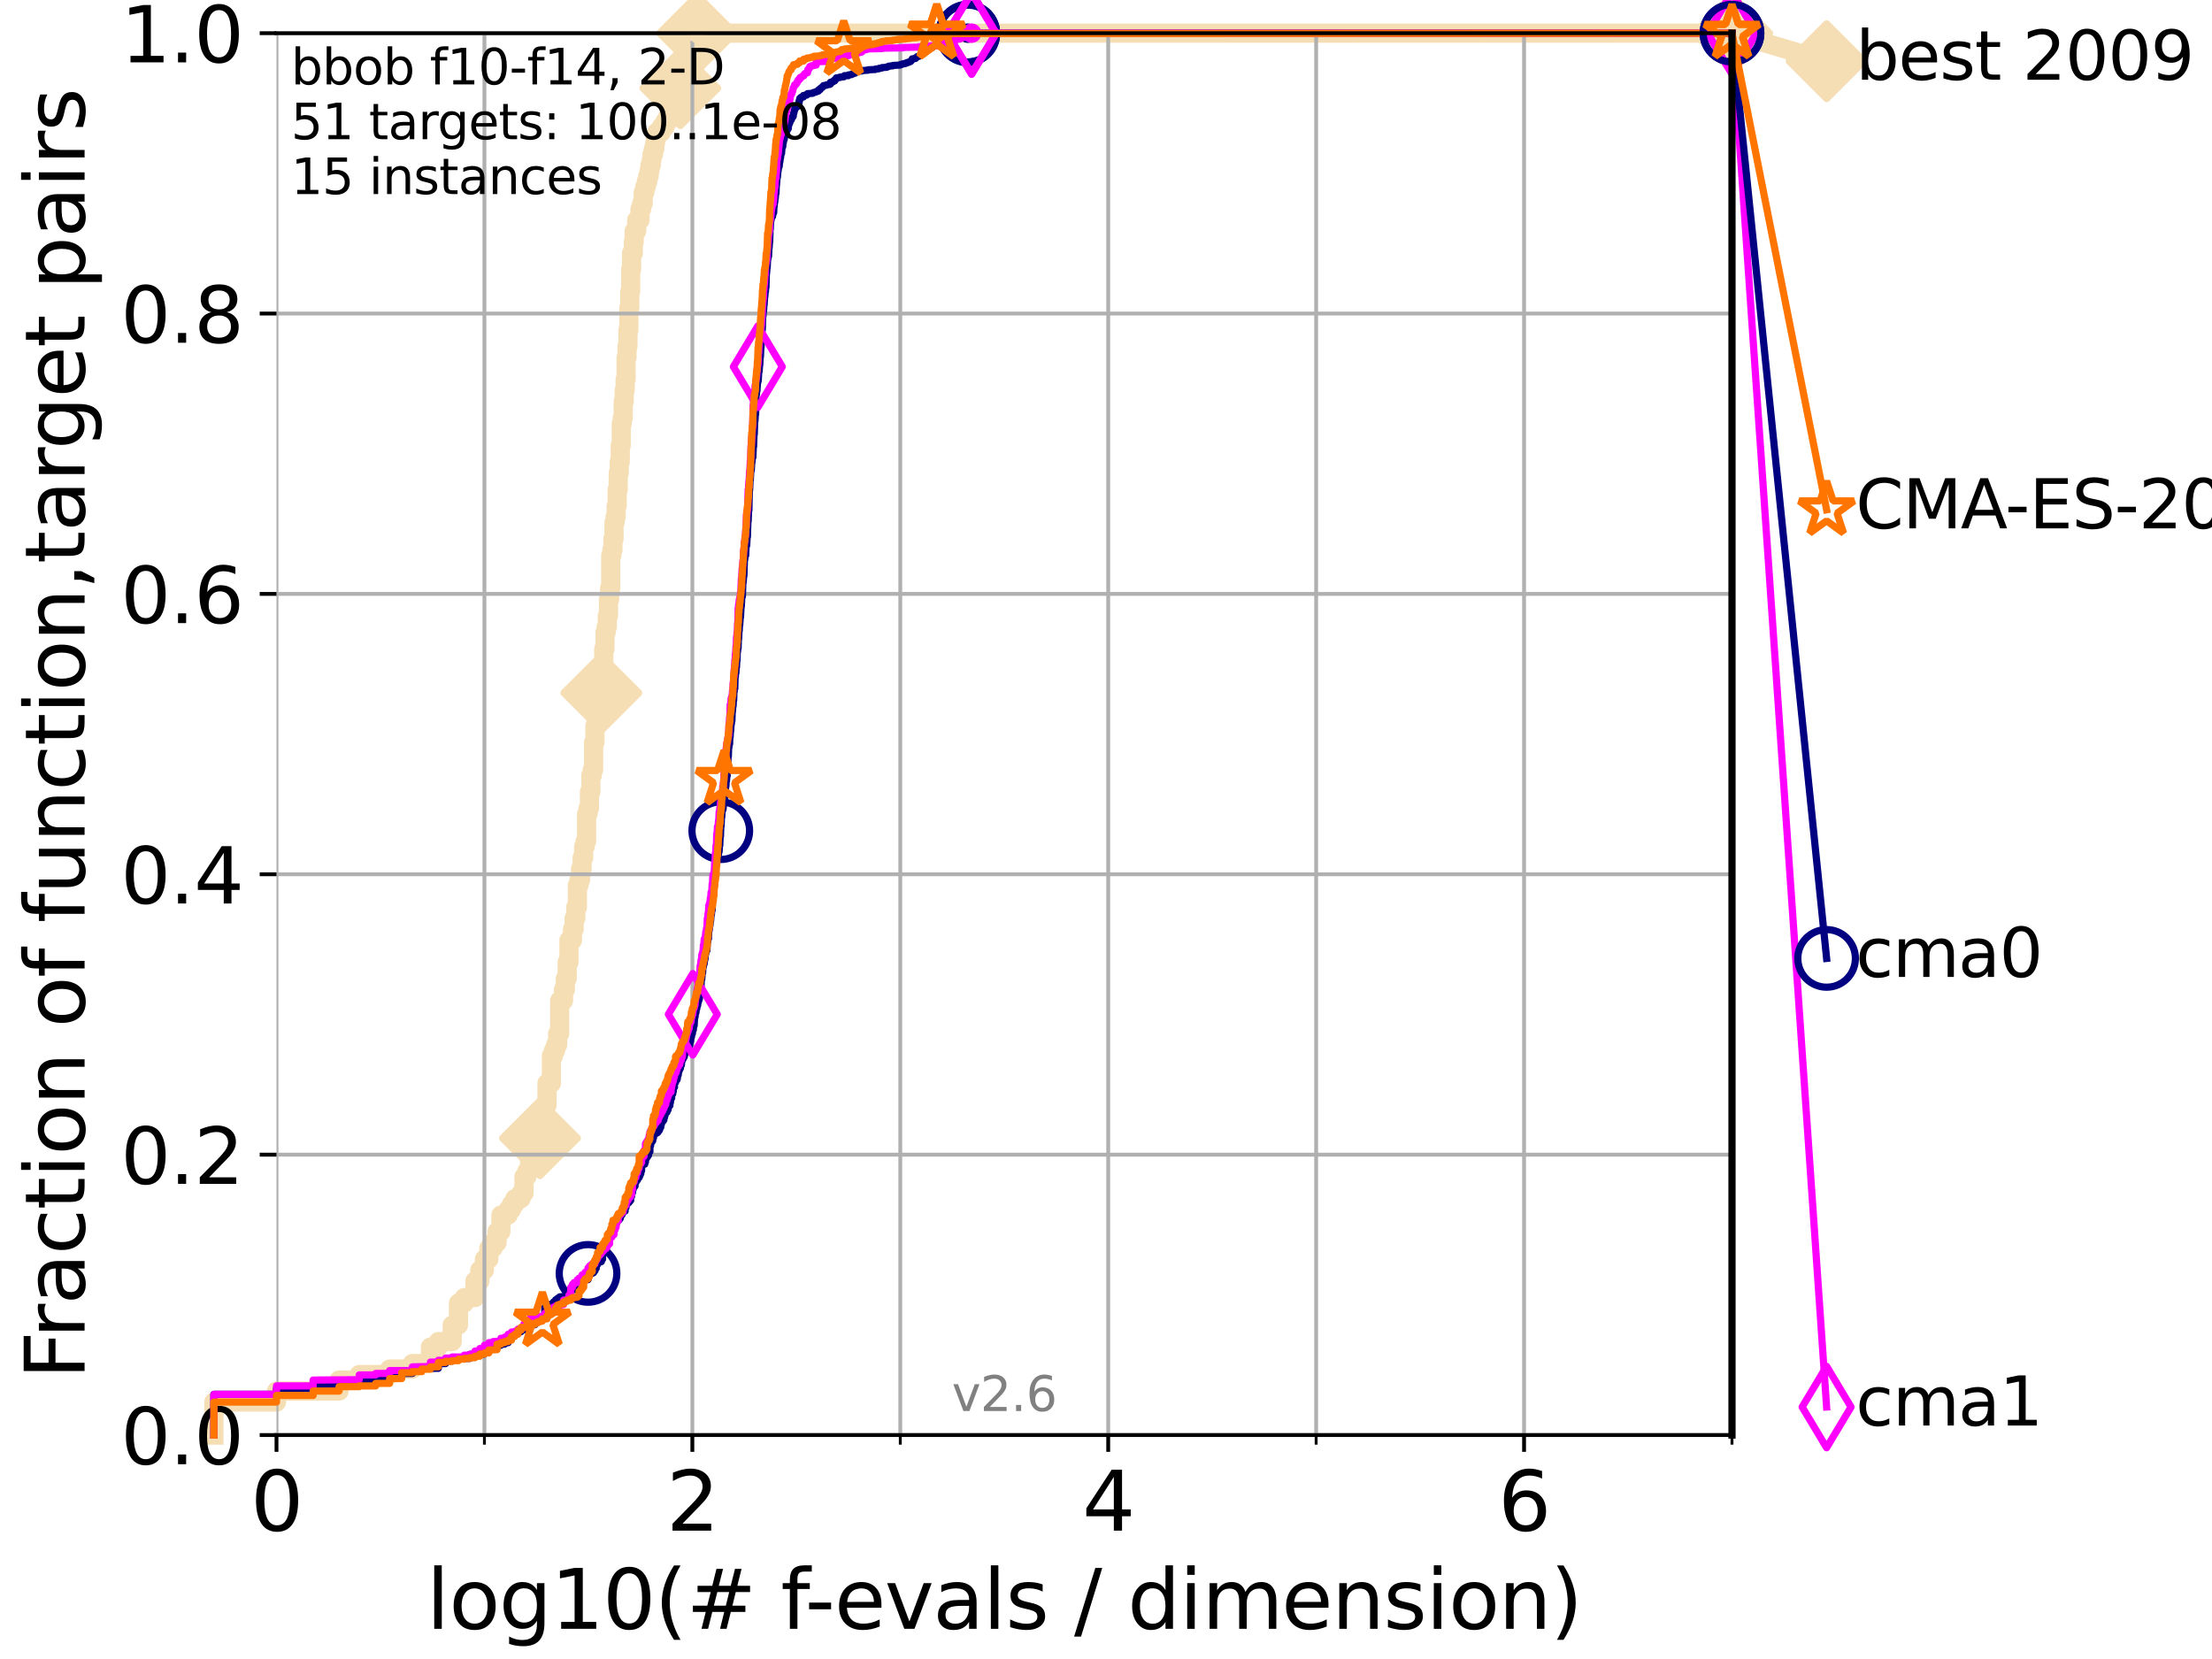 <?xml version="1.0" encoding="utf-8" standalone="no"?>
<!DOCTYPE svg PUBLIC "-//W3C//DTD SVG 1.1//EN"
  "http://www.w3.org/Graphics/SVG/1.1/DTD/svg11.dtd">
<svg xmlns:xlink="http://www.w3.org/1999/xlink" width="460.8pt" height="345.6pt" viewBox="0 0 460.8 345.6" xmlns="http://www.w3.org/2000/svg" version="1.1">
 <defs>
  <style type="text/css">*{stroke-linejoin: round; stroke-linecap: butt}</style>
 </defs>
 <g id="figure_1">
  <g id="patch_1">
   <path d="M 0 345.6 
L 460.8 345.6 
L 460.8 0 
L 0 0 
z
" style="fill: #ffffff"/>
  </g>
  <g id="axes_1">
   <g id="patch_2">
    <path d="M 57.6 298.944 
L 360.806 298.944 
L 360.806 6.912 
L 57.6 6.912 
z
" style="fill: #ffffff"/>
   </g>
   <g id="line2d_1">
    <path d="M 44.561 298.944 
L 44.561 292.073 
L 57.6 292.073 
L 57.6 289.782 
L 70.639 289.782 
L 70.639 287.492 
L 74.837 287.492 
L 74.837 286.347 
L 81.166 286.347 
L 81.166 285.201 
L 85.894 285.201 
L 85.894 284.056 
L 89.669 284.056 
L 89.669 280.62 
L 91.306 280.62 
L 91.306 279.475 
L 94.206 279.475 
L 94.206 276.04 
L 95.503 276.04 
L 95.503 271.459 
L 96.718 271.459 
L 96.718 270.313 
L 98.933 270.313 
L 98.933 266.878 
L 99.95 266.878 
L 99.95 264.587 
L 100.915 264.587 
L 100.915 262.297 
L 101.833 262.297 
L 101.833 260.006 
L 102.708 260.006 
L 102.708 258.861 
L 103.544 258.861 
L 103.544 256.571 
L 104.345 256.571 
L 104.345 253.135 
L 105.851 253.135 
L 105.851 251.99 
L 106.561 251.99 
L 106.561 250.845 
L 107.245 250.845 
L 107.245 249.699 
L 108.543 249.699 
L 108.543 248.554 
L 109.159 248.554 
L 109.159 245.118 
L 109.757 245.118 
L 109.757 243.973 
L 110.336 243.973 
L 110.336 241.683 
L 111.442 241.683 
L 111.442 237.102 
L 112.488 237.102 
L 112.488 235.957 
L 112.989 235.957 
L 112.989 231.376 
L 113.478 231.376 
L 113.478 230.231 
L 113.954 230.231 
L 113.954 225.65 
L 114.872 225.65 
L 114.872 219.924 
L 115.315 219.924 
L 115.315 218.778 
L 115.747 218.778 
L 115.747 217.633 
L 116.17 217.633 
L 116.17 215.343 
L 116.584 215.343 
L 116.584 208.471 
L 117.384 208.471 
L 117.384 206.181 
L 117.772 206.181 
L 117.772 203.89 
L 118.152 203.89 
L 118.152 200.455 
L 118.525 200.455 
L 118.525 195.874 
L 119.248 195.874 
L 119.248 193.583 
L 119.6 193.583 
L 119.6 191.293 
L 119.945 191.293 
L 119.945 189.003 
L 120.284 189.003 
L 120.284 184.422 
L 120.617 184.422 
L 120.617 183.276 
L 120.944 183.276 
L 120.944 180.986 
L 121.266 180.986 
L 121.266 178.696 
L 121.582 178.696 
L 121.582 176.405 
L 121.893 176.405 
L 121.893 175.26 
L 122.199 175.26 
L 122.199 169.534 
L 122.5 169.534 
L 122.5 168.389 
L 122.796 168.389 
L 122.796 164.953 
L 123.088 164.953 
L 123.088 161.517 
L 123.375 161.517 
L 123.375 160.372 
L 123.658 160.372 
L 123.658 154.646 
L 123.936 154.646 
L 123.936 151.21 
L 124.211 151.21 
L 124.211 150.065 
L 124.482 150.065 
L 124.482 146.629 
L 124.748 146.629 
L 124.748 145.484 
L 125.012 145.484 
L 125.012 144.339 
L 125.271 144.339 
L 125.271 142.048 
L 125.527 142.048 
L 125.527 138.613 
L 125.779 138.613 
L 125.779 135.177 
L 126.029 135.177 
L 126.029 131.741 
L 126.275 131.741 
L 126.275 130.596 
L 126.517 130.596 
L 126.517 128.306 
L 126.757 128.306 
L 126.757 124.87 
L 126.994 124.87 
L 126.994 122.58 
L 127.227 122.58 
L 127.227 115.708 
L 127.458 115.708 
L 127.458 114.563 
L 127.686 114.563 
L 127.686 112.273 
L 127.911 112.273 
L 127.911 108.837 
L 128.134 108.837 
L 128.134 107.692 
L 128.354 107.692 
L 128.354 105.401 
L 128.571 105.401 
L 128.571 101.966 
L 128.786 101.966 
L 128.786 98.53 
L 128.999 98.53 
L 128.999 96.239 
L 129.209 96.239 
L 129.209 92.804 
L 129.417 92.804 
L 129.417 88.223 
L 129.623 88.223 
L 129.623 87.078 
L 129.826 87.078 
L 129.826 83.642 
L 130.027 83.642 
L 130.027 81.352 
L 130.226 81.352 
L 130.226 79.061 
L 130.423 79.061 
L 130.423 74.48 
L 130.618 74.48 
L 130.618 72.19 
L 130.811 72.19 
L 130.811 68.754 
L 131.002 68.754 
L 131.002 64.173 
L 131.191 64.173 
L 131.191 60.738 
L 131.378 60.738 
L 131.378 56.157 
L 131.564 56.157 
L 131.564 52.721 
L 131.929 52.721 
L 131.929 50.43 
L 132.109 50.43 
L 132.109 48.14 
L 132.639 48.14 
L 132.639 45.85 
L 133.323 45.85 
L 133.323 43.559 
L 133.656 43.559 
L 133.656 42.414 
L 133.983 42.414 
L 133.983 40.123 
L 134.305 40.123 
L 134.305 38.978 
L 134.621 38.978 
L 134.621 37.833 
L 134.932 37.833 
L 134.932 36.688 
L 135.238 36.688 
L 135.238 35.543 
L 135.389 35.543 
L 135.389 34.397 
L 135.688 34.397 
L 135.688 33.252 
L 135.835 33.252 
L 135.835 32.107 
L 136.127 32.107 
L 136.127 30.962 
L 136.414 30.962 
L 136.414 29.816 
L 136.556 29.816 
L 136.556 28.671 
L 136.837 28.671 
L 136.837 27.526 
L 137.788 27.526 
L 137.788 26.381 
L 138.566 26.381 
L 138.566 25.236 
L 139.191 25.236 
L 139.191 24.09 
L 139.556 24.09 
L 139.556 22.945 
L 140.033 22.945 
L 140.033 21.8 
L 140.612 21.8 
L 140.612 20.655 
L 141.173 20.655 
L 141.173 19.509 
L 141.718 19.509 
L 141.718 18.364 
L 142.248 18.364 
L 142.248 17.219 
L 142.662 17.219 
L 142.662 16.074 
L 142.966 16.074 
L 142.966 14.929 
L 143.364 14.929 
L 143.364 13.783 
L 143.754 13.783 
L 143.754 12.638 
L 144.23 12.638 
L 144.23 11.493 
L 144.418 11.493 
L 144.418 10.348 
L 144.603 10.348 
L 144.603 9.202 
L 144.968 9.202 
L 144.968 8.057 
L 145.238 8.057 
L 145.238 6.912 
L 360.806 6.912 
L 360.806 6.912 
" style="fill: none; stroke: #f5deb3; stroke-width: 4; stroke-linecap: square"/>
   </g>
   <g id="line2d_2">
    <defs>
     <path id="m06e8ed312b" d="M -0 7.778 
L 7.778 0 
L 0 -7.778 
L -7.778 -0 
z
" style="stroke: #f5deb3; stroke-width: 1.5; stroke-linejoin: miter"/>
    </defs>
    <g>
     <use xlink:href="#m06e8ed312b" x="112.488" y="237.102" style="fill: #f5deb3; stroke: #f5deb3; stroke-width: 1.5; stroke-linejoin: miter"/>
     <use xlink:href="#m06e8ed312b" x="125.271" y="144.339" style="fill: #f5deb3; stroke: #f5deb3; stroke-width: 1.5; stroke-linejoin: miter"/>
     <use xlink:href="#m06e8ed312b" x="141.718" y="18.364" style="fill: #f5deb3; stroke: #f5deb3; stroke-width: 1.5; stroke-linejoin: miter"/>
     <use xlink:href="#m06e8ed312b" x="145.238" y="6.912" style="fill: #f5deb3; stroke: #f5deb3; stroke-width: 1.5; stroke-linejoin: miter"/>
     <use xlink:href="#m06e8ed312b" x="145.238" y="6.912" style="fill: #f5deb3; stroke: #f5deb3; stroke-width: 1.5; stroke-linejoin: miter"/>
     <use xlink:href="#m06e8ed312b" x="360.806" y="6.912" style="fill: #f5deb3; stroke: #f5deb3; stroke-width: 1.5; stroke-linejoin: miter"/>
    </g>
   </g>
   <g id="line2d_3">
    <path style="fill: none; stroke: #f5deb3; stroke-width: 4; stroke-linecap: square"/>
    <g/>
   </g>
   <g id="line2d_4">
    <path d="M 360.806 6.912 
L 380.515 12.753 
" style="fill: none; stroke: #f5deb3; stroke-width: 4; stroke-linecap: square"/>
    <g>
     <use xlink:href="#m06e8ed312b" x="360.806" y="6.912" style="fill: #f5deb3; stroke: #f5deb3; stroke-width: 1.5; stroke-linejoin: miter"/>
     <use xlink:href="#m06e8ed312b" x="380.515" y="12.753" style="fill: #f5deb3; stroke: #f5deb3; stroke-width: 1.5; stroke-linejoin: miter"/>
    </g>
   </g>
   <g id="matplotlib.axis_1">
    <g id="xtick_1">
     <g id="line2d_5">
      <path d="M 57.6 298.944 
L 57.6 6.912 
" clip-path="url(#pae31ca5f10)" style="fill: none; stroke: #b0b0b0; stroke-width: 0.8; stroke-linecap: square"/>
     </g>
     <g id="line2d_6">
      <defs>
       <path id="m9dc15556c9" d="M 0 0 
L 0 3.5 
" style="stroke: #000000; stroke-width: 0.8"/>
      </defs>
      <g>
       <use xlink:href="#m9dc15556c9" x="57.6" y="298.944" style="stroke: #000000; stroke-width: 0.8"/>
      </g>
     </g>
     <g id="text_1">
      <!-- 0 -->
      <g transform="translate(52.192 318.861)scale(0.17 -0.17)">
       <defs>
        <path id="DejaVuSans-30" d="M 2034 4250 
Q 1547 4250 1301 3770 
Q 1056 3291 1056 2328 
Q 1056 1369 1301 889 
Q 1547 409 2034 409 
Q 2525 409 2770 889 
Q 3016 1369 3016 2328 
Q 3016 3291 2770 3770 
Q 2525 4250 2034 4250 
z
M 2034 4750 
Q 2819 4750 3233 4129 
Q 3647 3509 3647 2328 
Q 3647 1150 3233 529 
Q 2819 -91 2034 -91 
Q 1250 -91 836 529 
Q 422 1150 422 2328 
Q 422 3509 836 4129 
Q 1250 4750 2034 4750 
z
" transform="scale(0.016)"/>
       </defs>
       <use xlink:href="#DejaVuSans-30"/>
      </g>
     </g>
    </g>
    <g id="xtick_2">
     <g id="line2d_7">
      <path d="M 144.23 298.944 
L 144.23 6.912 
" clip-path="url(#pae31ca5f10)" style="fill: none; stroke: #b0b0b0; stroke-width: 0.8; stroke-linecap: square"/>
     </g>
     <g id="line2d_8">
      <g>
       <use xlink:href="#m9dc15556c9" x="144.23" y="298.944" style="stroke: #000000; stroke-width: 0.8"/>
      </g>
     </g>
     <g id="text_2">
      <!-- 2 -->
      <g transform="translate(138.822 318.861)scale(0.17 -0.17)">
       <defs>
        <path id="DejaVuSans-32" d="M 1228 531 
L 3431 531 
L 3431 0 
L 469 0 
L 469 531 
Q 828 903 1448 1529 
Q 2069 2156 2228 2338 
Q 2531 2678 2651 2914 
Q 2772 3150 2772 3378 
Q 2772 3750 2511 3984 
Q 2250 4219 1831 4219 
Q 1534 4219 1204 4116 
Q 875 4013 500 3803 
L 500 4441 
Q 881 4594 1212 4672 
Q 1544 4750 1819 4750 
Q 2544 4750 2975 4387 
Q 3406 4025 3406 3419 
Q 3406 3131 3298 2873 
Q 3191 2616 2906 2266 
Q 2828 2175 2409 1742 
Q 1991 1309 1228 531 
z
" transform="scale(0.016)"/>
       </defs>
       <use xlink:href="#DejaVuSans-32"/>
      </g>
     </g>
    </g>
    <g id="xtick_3">
     <g id="line2d_9">
      <path d="M 230.861 298.944 
L 230.861 6.912 
" clip-path="url(#pae31ca5f10)" style="fill: none; stroke: #b0b0b0; stroke-width: 0.8; stroke-linecap: square"/>
     </g>
     <g id="line2d_10">
      <g>
       <use xlink:href="#m9dc15556c9" x="230.861" y="298.944" style="stroke: #000000; stroke-width: 0.8"/>
      </g>
     </g>
     <g id="text_3">
      <!-- 4 -->
      <g transform="translate(225.453 318.861)scale(0.17 -0.17)">
       <defs>
        <path id="DejaVuSans-34" d="M 2419 4116 
L 825 1625 
L 2419 1625 
L 2419 4116 
z
M 2253 4666 
L 3047 4666 
L 3047 1625 
L 3713 1625 
L 3713 1100 
L 3047 1100 
L 3047 0 
L 2419 0 
L 2419 1100 
L 313 1100 
L 313 1709 
L 2253 4666 
z
" transform="scale(0.016)"/>
       </defs>
       <use xlink:href="#DejaVuSans-34"/>
      </g>
     </g>
    </g>
    <g id="xtick_4">
     <g id="line2d_11">
      <path d="M 317.491 298.944 
L 317.491 6.912 
" clip-path="url(#pae31ca5f10)" style="fill: none; stroke: #b0b0b0; stroke-width: 0.8; stroke-linecap: square"/>
     </g>
     <g id="line2d_12">
      <g>
       <use xlink:href="#m9dc15556c9" x="317.491" y="298.944" style="stroke: #000000; stroke-width: 0.8"/>
      </g>
     </g>
     <g id="text_4">
      <!-- 6 -->
      <g transform="translate(312.083 318.861)scale(0.17 -0.17)">
       <defs>
        <path id="DejaVuSans-36" d="M 2113 2584 
Q 1688 2584 1439 2293 
Q 1191 2003 1191 1497 
Q 1191 994 1439 701 
Q 1688 409 2113 409 
Q 2538 409 2786 701 
Q 3034 994 3034 1497 
Q 3034 2003 2786 2293 
Q 2538 2584 2113 2584 
z
M 3366 4563 
L 3366 3988 
Q 3128 4100 2886 4159 
Q 2644 4219 2406 4219 
Q 1781 4219 1451 3797 
Q 1122 3375 1075 2522 
Q 1259 2794 1537 2939 
Q 1816 3084 2150 3084 
Q 2853 3084 3261 2657 
Q 3669 2231 3669 1497 
Q 3669 778 3244 343 
Q 2819 -91 2113 -91 
Q 1303 -91 875 529 
Q 447 1150 447 2328 
Q 447 3434 972 4092 
Q 1497 4750 2381 4750 
Q 2619 4750 2861 4703 
Q 3103 4656 3366 4563 
z
" transform="scale(0.016)"/>
       </defs>
       <use xlink:href="#DejaVuSans-36"/>
      </g>
     </g>
    </g>
    <g id="xtick_5">
     <g id="line2d_13">
      <path d="M 100.915 298.944 
L 100.915 6.912 
" clip-path="url(#pae31ca5f10)" style="fill: none; stroke: #b0b0b0; stroke-width: 0.8; stroke-linecap: square"/>
     </g>
     <g id="line2d_14">
      <defs>
       <path id="md00451f0e4" d="M 0 0 
L 0 2 
" style="stroke: #000000; stroke-width: 0.6"/>
      </defs>
      <g>
       <use xlink:href="#md00451f0e4" x="100.915" y="298.944" style="stroke: #000000; stroke-width: 0.6"/>
      </g>
     </g>
    </g>
    <g id="xtick_6">
     <g id="line2d_15">
      <path d="M 187.546 298.944 
L 187.546 6.912 
" clip-path="url(#pae31ca5f10)" style="fill: none; stroke: #b0b0b0; stroke-width: 0.8; stroke-linecap: square"/>
     </g>
     <g id="line2d_16">
      <g>
       <use xlink:href="#md00451f0e4" x="187.546" y="298.944" style="stroke: #000000; stroke-width: 0.6"/>
      </g>
     </g>
    </g>
    <g id="xtick_7">
     <g id="line2d_17">
      <path d="M 274.176 298.944 
L 274.176 6.912 
" clip-path="url(#pae31ca5f10)" style="fill: none; stroke: #b0b0b0; stroke-width: 0.8; stroke-linecap: square"/>
     </g>
     <g id="line2d_18">
      <g>
       <use xlink:href="#md00451f0e4" x="274.176" y="298.944" style="stroke: #000000; stroke-width: 0.6"/>
      </g>
     </g>
    </g>
    <g id="xtick_8">
     <g id="line2d_19">
      <path d="M 360.806 298.944 
L 360.806 6.912 
" clip-path="url(#pae31ca5f10)" style="fill: none; stroke: #b0b0b0; stroke-width: 0.8; stroke-linecap: square"/>
     </g>
     <g id="line2d_20">
      <g>
       <use xlink:href="#md00451f0e4" x="360.806" y="298.944" style="stroke: #000000; stroke-width: 0.6"/>
      </g>
     </g>
    </g>
    <g id="text_5">
     <!-- log10(# f-evals / dimension) -->
     <g transform="translate(88.823 339.314)scale(0.17 -0.17)">
      <defs>
       <path id="DejaVuSans-6c" d="M 603 4863 
L 1178 4863 
L 1178 0 
L 603 0 
L 603 4863 
z
" transform="scale(0.016)"/>
       <path id="DejaVuSans-6f" d="M 1959 3097 
Q 1497 3097 1228 2736 
Q 959 2375 959 1747 
Q 959 1119 1226 758 
Q 1494 397 1959 397 
Q 2419 397 2687 759 
Q 2956 1122 2956 1747 
Q 2956 2369 2687 2733 
Q 2419 3097 1959 3097 
z
M 1959 3584 
Q 2709 3584 3137 3096 
Q 3566 2609 3566 1747 
Q 3566 888 3137 398 
Q 2709 -91 1959 -91 
Q 1206 -91 779 398 
Q 353 888 353 1747 
Q 353 2609 779 3096 
Q 1206 3584 1959 3584 
z
" transform="scale(0.016)"/>
       <path id="DejaVuSans-67" d="M 2906 1791 
Q 2906 2416 2648 2759 
Q 2391 3103 1925 3103 
Q 1463 3103 1205 2759 
Q 947 2416 947 1791 
Q 947 1169 1205 825 
Q 1463 481 1925 481 
Q 2391 481 2648 825 
Q 2906 1169 2906 1791 
z
M 3481 434 
Q 3481 -459 3084 -895 
Q 2688 -1331 1869 -1331 
Q 1566 -1331 1297 -1286 
Q 1028 -1241 775 -1147 
L 775 -588 
Q 1028 -725 1275 -790 
Q 1522 -856 1778 -856 
Q 2344 -856 2625 -561 
Q 2906 -266 2906 331 
L 2906 616 
Q 2728 306 2450 153 
Q 2172 0 1784 0 
Q 1141 0 747 490 
Q 353 981 353 1791 
Q 353 2603 747 3093 
Q 1141 3584 1784 3584 
Q 2172 3584 2450 3431 
Q 2728 3278 2906 2969 
L 2906 3500 
L 3481 3500 
L 3481 434 
z
" transform="scale(0.016)"/>
       <path id="DejaVuSans-31" d="M 794 531 
L 1825 531 
L 1825 4091 
L 703 3866 
L 703 4441 
L 1819 4666 
L 2450 4666 
L 2450 531 
L 3481 531 
L 3481 0 
L 794 0 
L 794 531 
z
" transform="scale(0.016)"/>
       <path id="DejaVuSans-28" d="M 1984 4856 
Q 1566 4138 1362 3434 
Q 1159 2731 1159 2009 
Q 1159 1288 1364 580 
Q 1569 -128 1984 -844 
L 1484 -844 
Q 1016 -109 783 600 
Q 550 1309 550 2009 
Q 550 2706 781 3412 
Q 1013 4119 1484 4856 
L 1984 4856 
z
" transform="scale(0.016)"/>
       <path id="DejaVuSans-23" d="M 3272 2816 
L 2363 2816 
L 2100 1772 
L 3016 1772 
L 3272 2816 
z
M 2803 4594 
L 2478 3297 
L 3391 3297 
L 3719 4594 
L 4219 4594 
L 3897 3297 
L 4872 3297 
L 4872 2816 
L 3775 2816 
L 3519 1772 
L 4513 1772 
L 4513 1294 
L 3397 1294 
L 3072 0 
L 2572 0 
L 2894 1294 
L 1978 1294 
L 1656 0 
L 1153 0 
L 1478 1294 
L 494 1294 
L 494 1772 
L 1594 1772 
L 1856 2816 
L 850 2816 
L 850 3297 
L 1978 3297 
L 2297 4594 
L 2803 4594 
z
" transform="scale(0.016)"/>
       <path id="DejaVuSans-20" transform="scale(0.016)"/>
       <path id="DejaVuSans-66" d="M 2375 4863 
L 2375 4384 
L 1825 4384 
Q 1516 4384 1395 4259 
Q 1275 4134 1275 3809 
L 1275 3500 
L 2222 3500 
L 2222 3053 
L 1275 3053 
L 1275 0 
L 697 0 
L 697 3053 
L 147 3053 
L 147 3500 
L 697 3500 
L 697 3744 
Q 697 4328 969 4595 
Q 1241 4863 1831 4863 
L 2375 4863 
z
" transform="scale(0.016)"/>
       <path id="DejaVuSans-2d" d="M 313 2009 
L 1997 2009 
L 1997 1497 
L 313 1497 
L 313 2009 
z
" transform="scale(0.016)"/>
       <path id="DejaVuSans-65" d="M 3597 1894 
L 3597 1613 
L 953 1613 
Q 991 1019 1311 708 
Q 1631 397 2203 397 
Q 2534 397 2845 478 
Q 3156 559 3463 722 
L 3463 178 
Q 3153 47 2828 -22 
Q 2503 -91 2169 -91 
Q 1331 -91 842 396 
Q 353 884 353 1716 
Q 353 2575 817 3079 
Q 1281 3584 2069 3584 
Q 2775 3584 3186 3129 
Q 3597 2675 3597 1894 
z
M 3022 2063 
Q 3016 2534 2758 2815 
Q 2500 3097 2075 3097 
Q 1594 3097 1305 2825 
Q 1016 2553 972 2059 
L 3022 2063 
z
" transform="scale(0.016)"/>
       <path id="DejaVuSans-76" d="M 191 3500 
L 800 3500 
L 1894 563 
L 2988 3500 
L 3597 3500 
L 2284 0 
L 1503 0 
L 191 3500 
z
" transform="scale(0.016)"/>
       <path id="DejaVuSans-61" d="M 2194 1759 
Q 1497 1759 1228 1600 
Q 959 1441 959 1056 
Q 959 750 1161 570 
Q 1363 391 1709 391 
Q 2188 391 2477 730 
Q 2766 1069 2766 1631 
L 2766 1759 
L 2194 1759 
z
M 3341 1997 
L 3341 0 
L 2766 0 
L 2766 531 
Q 2569 213 2275 61 
Q 1981 -91 1556 -91 
Q 1019 -91 701 211 
Q 384 513 384 1019 
Q 384 1609 779 1909 
Q 1175 2209 1959 2209 
L 2766 2209 
L 2766 2266 
Q 2766 2663 2505 2880 
Q 2244 3097 1772 3097 
Q 1472 3097 1187 3025 
Q 903 2953 641 2809 
L 641 3341 
Q 956 3463 1253 3523 
Q 1550 3584 1831 3584 
Q 2591 3584 2966 3190 
Q 3341 2797 3341 1997 
z
" transform="scale(0.016)"/>
       <path id="DejaVuSans-73" d="M 2834 3397 
L 2834 2853 
Q 2591 2978 2328 3040 
Q 2066 3103 1784 3103 
Q 1356 3103 1142 2972 
Q 928 2841 928 2578 
Q 928 2378 1081 2264 
Q 1234 2150 1697 2047 
L 1894 2003 
Q 2506 1872 2764 1633 
Q 3022 1394 3022 966 
Q 3022 478 2636 193 
Q 2250 -91 1575 -91 
Q 1294 -91 989 -36 
Q 684 19 347 128 
L 347 722 
Q 666 556 975 473 
Q 1284 391 1588 391 
Q 1994 391 2212 530 
Q 2431 669 2431 922 
Q 2431 1156 2273 1281 
Q 2116 1406 1581 1522 
L 1381 1569 
Q 847 1681 609 1914 
Q 372 2147 372 2553 
Q 372 3047 722 3315 
Q 1072 3584 1716 3584 
Q 2034 3584 2315 3537 
Q 2597 3491 2834 3397 
z
" transform="scale(0.016)"/>
       <path id="DejaVuSans-2f" d="M 1625 4666 
L 2156 4666 
L 531 -594 
L 0 -594 
L 1625 4666 
z
" transform="scale(0.016)"/>
       <path id="DejaVuSans-64" d="M 2906 2969 
L 2906 4863 
L 3481 4863 
L 3481 0 
L 2906 0 
L 2906 525 
Q 2725 213 2448 61 
Q 2172 -91 1784 -91 
Q 1150 -91 751 415 
Q 353 922 353 1747 
Q 353 2572 751 3078 
Q 1150 3584 1784 3584 
Q 2172 3584 2448 3432 
Q 2725 3281 2906 2969 
z
M 947 1747 
Q 947 1113 1208 752 
Q 1469 391 1925 391 
Q 2381 391 2643 752 
Q 2906 1113 2906 1747 
Q 2906 2381 2643 2742 
Q 2381 3103 1925 3103 
Q 1469 3103 1208 2742 
Q 947 2381 947 1747 
z
" transform="scale(0.016)"/>
       <path id="DejaVuSans-69" d="M 603 3500 
L 1178 3500 
L 1178 0 
L 603 0 
L 603 3500 
z
M 603 4863 
L 1178 4863 
L 1178 4134 
L 603 4134 
L 603 4863 
z
" transform="scale(0.016)"/>
       <path id="DejaVuSans-6d" d="M 3328 2828 
Q 3544 3216 3844 3400 
Q 4144 3584 4550 3584 
Q 5097 3584 5394 3201 
Q 5691 2819 5691 2113 
L 5691 0 
L 5113 0 
L 5113 2094 
Q 5113 2597 4934 2840 
Q 4756 3084 4391 3084 
Q 3944 3084 3684 2787 
Q 3425 2491 3425 1978 
L 3425 0 
L 2847 0 
L 2847 2094 
Q 2847 2600 2669 2842 
Q 2491 3084 2119 3084 
Q 1678 3084 1418 2786 
Q 1159 2488 1159 1978 
L 1159 0 
L 581 0 
L 581 3500 
L 1159 3500 
L 1159 2956 
Q 1356 3278 1631 3431 
Q 1906 3584 2284 3584 
Q 2666 3584 2933 3390 
Q 3200 3197 3328 2828 
z
" transform="scale(0.016)"/>
       <path id="DejaVuSans-6e" d="M 3513 2113 
L 3513 0 
L 2938 0 
L 2938 2094 
Q 2938 2591 2744 2837 
Q 2550 3084 2163 3084 
Q 1697 3084 1428 2787 
Q 1159 2491 1159 1978 
L 1159 0 
L 581 0 
L 581 3500 
L 1159 3500 
L 1159 2956 
Q 1366 3272 1645 3428 
Q 1925 3584 2291 3584 
Q 2894 3584 3203 3211 
Q 3513 2838 3513 2113 
z
" transform="scale(0.016)"/>
       <path id="DejaVuSans-29" d="M 513 4856 
L 1013 4856 
Q 1481 4119 1714 3412 
Q 1947 2706 1947 2009 
Q 1947 1309 1714 600 
Q 1481 -109 1013 -844 
L 513 -844 
Q 928 -128 1133 580 
Q 1338 1288 1338 2009 
Q 1338 2731 1133 3434 
Q 928 4138 513 4856 
z
" transform="scale(0.016)"/>
      </defs>
      <use xlink:href="#DejaVuSans-6c"/>
      <use xlink:href="#DejaVuSans-6f" x="27.783"/>
      <use xlink:href="#DejaVuSans-67" x="88.965"/>
      <use xlink:href="#DejaVuSans-31" x="152.441"/>
      <use xlink:href="#DejaVuSans-30" x="216.064"/>
      <use xlink:href="#DejaVuSans-28" x="279.688"/>
      <use xlink:href="#DejaVuSans-23" x="318.701"/>
      <use xlink:href="#DejaVuSans-20" x="402.49"/>
      <use xlink:href="#DejaVuSans-66" x="434.277"/>
      <use xlink:href="#DejaVuSans-2d" x="463.982"/>
      <use xlink:href="#DejaVuSans-65" x="500.066"/>
      <use xlink:href="#DejaVuSans-76" x="561.59"/>
      <use xlink:href="#DejaVuSans-61" x="620.77"/>
      <use xlink:href="#DejaVuSans-6c" x="682.049"/>
      <use xlink:href="#DejaVuSans-73" x="709.832"/>
      <use xlink:href="#DejaVuSans-20" x="761.932"/>
      <use xlink:href="#DejaVuSans-2f" x="793.719"/>
      <use xlink:href="#DejaVuSans-20" x="827.41"/>
      <use xlink:href="#DejaVuSans-64" x="859.197"/>
      <use xlink:href="#DejaVuSans-69" x="922.674"/>
      <use xlink:href="#DejaVuSans-6d" x="950.457"/>
      <use xlink:href="#DejaVuSans-65" x="1047.869"/>
      <use xlink:href="#DejaVuSans-6e" x="1109.393"/>
      <use xlink:href="#DejaVuSans-73" x="1172.771"/>
      <use xlink:href="#DejaVuSans-69" x="1224.871"/>
      <use xlink:href="#DejaVuSans-6f" x="1252.654"/>
      <use xlink:href="#DejaVuSans-6e" x="1313.836"/>
      <use xlink:href="#DejaVuSans-29" x="1377.215"/>
     </g>
    </g>
   </g>
   <g id="matplotlib.axis_2">
    <g id="ytick_1">
     <g id="line2d_21">
      <path d="M 57.6 298.944 
L 360.806 298.944 
" clip-path="url(#pae31ca5f10)" style="fill: none; stroke: #b0b0b0; stroke-width: 0.8; stroke-linecap: square"/>
     </g>
     <g id="line2d_22">
      <defs>
       <path id="ma31d43d9ce" d="M 0 0 
L -3.5 0 
" style="stroke: #000000; stroke-width: 0.8"/>
      </defs>
      <g>
       <use xlink:href="#ma31d43d9ce" x="57.6" y="298.944" style="stroke: #000000; stroke-width: 0.8"/>
      </g>
     </g>
     <g id="text_6">
      <!-- 0.0 -->
      <g transform="translate(25.155 305.023)scale(0.16 -0.16)">
       <defs>
        <path id="DejaVuSans-2e" d="M 684 794 
L 1344 794 
L 1344 0 
L 684 0 
L 684 794 
z
" transform="scale(0.016)"/>
       </defs>
       <use xlink:href="#DejaVuSans-30"/>
       <use xlink:href="#DejaVuSans-2e" x="63.623"/>
       <use xlink:href="#DejaVuSans-30" x="95.41"/>
      </g>
     </g>
    </g>
    <g id="ytick_2">
     <g id="line2d_23">
      <path d="M 57.6 240.538 
L 360.806 240.538 
" clip-path="url(#pae31ca5f10)" style="fill: none; stroke: #b0b0b0; stroke-width: 0.8; stroke-linecap: square"/>
     </g>
     <g id="line2d_24">
      <g>
       <use xlink:href="#ma31d43d9ce" x="57.6" y="240.538" style="stroke: #000000; stroke-width: 0.8"/>
      </g>
     </g>
     <g id="text_7">
      <!-- 0.2 -->
      <g transform="translate(25.155 246.616)scale(0.16 -0.16)">
       <use xlink:href="#DejaVuSans-30"/>
       <use xlink:href="#DejaVuSans-2e" x="63.623"/>
       <use xlink:href="#DejaVuSans-32" x="95.41"/>
      </g>
     </g>
    </g>
    <g id="ytick_3">
     <g id="line2d_25">
      <path d="M 57.6 182.131 
L 360.806 182.131 
" clip-path="url(#pae31ca5f10)" style="fill: none; stroke: #b0b0b0; stroke-width: 0.8; stroke-linecap: square"/>
     </g>
     <g id="line2d_26">
      <g>
       <use xlink:href="#ma31d43d9ce" x="57.6" y="182.131" style="stroke: #000000; stroke-width: 0.8"/>
      </g>
     </g>
     <g id="text_8">
      <!-- 0.4 -->
      <g transform="translate(25.155 188.21)scale(0.16 -0.16)">
       <use xlink:href="#DejaVuSans-30"/>
       <use xlink:href="#DejaVuSans-2e" x="63.623"/>
       <use xlink:href="#DejaVuSans-34" x="95.41"/>
      </g>
     </g>
    </g>
    <g id="ytick_4">
     <g id="line2d_27">
      <path d="M 57.6 123.725 
L 360.806 123.725 
" clip-path="url(#pae31ca5f10)" style="fill: none; stroke: #b0b0b0; stroke-width: 0.8; stroke-linecap: square"/>
     </g>
     <g id="line2d_28">
      <g>
       <use xlink:href="#ma31d43d9ce" x="57.6" y="123.725" style="stroke: #000000; stroke-width: 0.8"/>
      </g>
     </g>
     <g id="text_9">
      <!-- 0.6 -->
      <g transform="translate(25.155 129.804)scale(0.16 -0.16)">
       <use xlink:href="#DejaVuSans-30"/>
       <use xlink:href="#DejaVuSans-2e" x="63.623"/>
       <use xlink:href="#DejaVuSans-36" x="95.41"/>
      </g>
     </g>
    </g>
    <g id="ytick_5">
     <g id="line2d_29">
      <path d="M 57.6 65.318 
L 360.806 65.318 
" clip-path="url(#pae31ca5f10)" style="fill: none; stroke: #b0b0b0; stroke-width: 0.8; stroke-linecap: square"/>
     </g>
     <g id="line2d_30">
      <g>
       <use xlink:href="#ma31d43d9ce" x="57.6" y="65.318" style="stroke: #000000; stroke-width: 0.8"/>
      </g>
     </g>
     <g id="text_10">
      <!-- 0.8 -->
      <g transform="translate(25.155 71.397)scale(0.16 -0.16)">
       <defs>
        <path id="DejaVuSans-38" d="M 2034 2216 
Q 1584 2216 1326 1975 
Q 1069 1734 1069 1313 
Q 1069 891 1326 650 
Q 1584 409 2034 409 
Q 2484 409 2743 651 
Q 3003 894 3003 1313 
Q 3003 1734 2745 1975 
Q 2488 2216 2034 2216 
z
M 1403 2484 
Q 997 2584 770 2862 
Q 544 3141 544 3541 
Q 544 4100 942 4425 
Q 1341 4750 2034 4750 
Q 2731 4750 3128 4425 
Q 3525 4100 3525 3541 
Q 3525 3141 3298 2862 
Q 3072 2584 2669 2484 
Q 3125 2378 3379 2068 
Q 3634 1759 3634 1313 
Q 3634 634 3220 271 
Q 2806 -91 2034 -91 
Q 1263 -91 848 271 
Q 434 634 434 1313 
Q 434 1759 690 2068 
Q 947 2378 1403 2484 
z
M 1172 3481 
Q 1172 3119 1398 2916 
Q 1625 2713 2034 2713 
Q 2441 2713 2670 2916 
Q 2900 3119 2900 3481 
Q 2900 3844 2670 4047 
Q 2441 4250 2034 4250 
Q 1625 4250 1398 4047 
Q 1172 3844 1172 3481 
z
" transform="scale(0.016)"/>
       </defs>
       <use xlink:href="#DejaVuSans-30"/>
       <use xlink:href="#DejaVuSans-2e" x="63.623"/>
       <use xlink:href="#DejaVuSans-38" x="95.41"/>
      </g>
     </g>
    </g>
    <g id="ytick_6">
     <g id="line2d_31">
      <path d="M 57.6 6.912 
L 360.806 6.912 
" clip-path="url(#pae31ca5f10)" style="fill: none; stroke: #b0b0b0; stroke-width: 0.8; stroke-linecap: square"/>
     </g>
     <g id="line2d_32">
      <g>
       <use xlink:href="#ma31d43d9ce" x="57.6" y="6.912" style="stroke: #000000; stroke-width: 0.8"/>
      </g>
     </g>
     <g id="text_11">
      <!-- 1.0 -->
      <g transform="translate(25.155 12.991)scale(0.16 -0.16)">
       <use xlink:href="#DejaVuSans-31"/>
       <use xlink:href="#DejaVuSans-2e" x="63.623"/>
       <use xlink:href="#DejaVuSans-30" x="95.41"/>
      </g>
     </g>
    </g>
    <g id="text_12">
     <!-- Fraction of function,target pairs -->
     <g transform="translate(17.62 287.313)rotate(-90)scale(0.17 -0.17)">
      <defs>
       <path id="DejaVuSans-46" d="M 628 4666 
L 3309 4666 
L 3309 4134 
L 1259 4134 
L 1259 2759 
L 3109 2759 
L 3109 2228 
L 1259 2228 
L 1259 0 
L 628 0 
L 628 4666 
z
" transform="scale(0.016)"/>
       <path id="DejaVuSans-72" d="M 2631 2963 
Q 2534 3019 2420 3045 
Q 2306 3072 2169 3072 
Q 1681 3072 1420 2755 
Q 1159 2438 1159 1844 
L 1159 0 
L 581 0 
L 581 3500 
L 1159 3500 
L 1159 2956 
Q 1341 3275 1631 3429 
Q 1922 3584 2338 3584 
Q 2397 3584 2469 3576 
Q 2541 3569 2628 3553 
L 2631 2963 
z
" transform="scale(0.016)"/>
       <path id="DejaVuSans-63" d="M 3122 3366 
L 3122 2828 
Q 2878 2963 2633 3030 
Q 2388 3097 2138 3097 
Q 1578 3097 1268 2742 
Q 959 2388 959 1747 
Q 959 1106 1268 751 
Q 1578 397 2138 397 
Q 2388 397 2633 464 
Q 2878 531 3122 666 
L 3122 134 
Q 2881 22 2623 -34 
Q 2366 -91 2075 -91 
Q 1284 -91 818 406 
Q 353 903 353 1747 
Q 353 2603 823 3093 
Q 1294 3584 2113 3584 
Q 2378 3584 2631 3529 
Q 2884 3475 3122 3366 
z
" transform="scale(0.016)"/>
       <path id="DejaVuSans-74" d="M 1172 4494 
L 1172 3500 
L 2356 3500 
L 2356 3053 
L 1172 3053 
L 1172 1153 
Q 1172 725 1289 603 
Q 1406 481 1766 481 
L 2356 481 
L 2356 0 
L 1766 0 
Q 1100 0 847 248 
Q 594 497 594 1153 
L 594 3053 
L 172 3053 
L 172 3500 
L 594 3500 
L 594 4494 
L 1172 4494 
z
" transform="scale(0.016)"/>
       <path id="DejaVuSans-75" d="M 544 1381 
L 544 3500 
L 1119 3500 
L 1119 1403 
Q 1119 906 1312 657 
Q 1506 409 1894 409 
Q 2359 409 2629 706 
Q 2900 1003 2900 1516 
L 2900 3500 
L 3475 3500 
L 3475 0 
L 2900 0 
L 2900 538 
Q 2691 219 2414 64 
Q 2138 -91 1772 -91 
Q 1169 -91 856 284 
Q 544 659 544 1381 
z
M 1991 3584 
L 1991 3584 
z
" transform="scale(0.016)"/>
       <path id="DejaVuSans-2c" d="M 750 794 
L 1409 794 
L 1409 256 
L 897 -744 
L 494 -744 
L 750 256 
L 750 794 
z
" transform="scale(0.016)"/>
       <path id="DejaVuSans-70" d="M 1159 525 
L 1159 -1331 
L 581 -1331 
L 581 3500 
L 1159 3500 
L 1159 2969 
Q 1341 3281 1617 3432 
Q 1894 3584 2278 3584 
Q 2916 3584 3314 3078 
Q 3713 2572 3713 1747 
Q 3713 922 3314 415 
Q 2916 -91 2278 -91 
Q 1894 -91 1617 61 
Q 1341 213 1159 525 
z
M 3116 1747 
Q 3116 2381 2855 2742 
Q 2594 3103 2138 3103 
Q 1681 3103 1420 2742 
Q 1159 2381 1159 1747 
Q 1159 1113 1420 752 
Q 1681 391 2138 391 
Q 2594 391 2855 752 
Q 3116 1113 3116 1747 
z
" transform="scale(0.016)"/>
      </defs>
      <use xlink:href="#DejaVuSans-46"/>
      <use xlink:href="#DejaVuSans-72" x="50.27"/>
      <use xlink:href="#DejaVuSans-61" x="91.383"/>
      <use xlink:href="#DejaVuSans-63" x="152.662"/>
      <use xlink:href="#DejaVuSans-74" x="207.643"/>
      <use xlink:href="#DejaVuSans-69" x="246.852"/>
      <use xlink:href="#DejaVuSans-6f" x="274.635"/>
      <use xlink:href="#DejaVuSans-6e" x="335.816"/>
      <use xlink:href="#DejaVuSans-20" x="399.195"/>
      <use xlink:href="#DejaVuSans-6f" x="430.982"/>
      <use xlink:href="#DejaVuSans-66" x="492.164"/>
      <use xlink:href="#DejaVuSans-20" x="527.369"/>
      <use xlink:href="#DejaVuSans-66" x="559.156"/>
      <use xlink:href="#DejaVuSans-75" x="594.361"/>
      <use xlink:href="#DejaVuSans-6e" x="657.74"/>
      <use xlink:href="#DejaVuSans-63" x="721.119"/>
      <use xlink:href="#DejaVuSans-74" x="776.1"/>
      <use xlink:href="#DejaVuSans-69" x="815.309"/>
      <use xlink:href="#DejaVuSans-6f" x="843.092"/>
      <use xlink:href="#DejaVuSans-6e" x="904.273"/>
      <use xlink:href="#DejaVuSans-2c" x="967.652"/>
      <use xlink:href="#DejaVuSans-74" x="999.439"/>
      <use xlink:href="#DejaVuSans-61" x="1038.648"/>
      <use xlink:href="#DejaVuSans-72" x="1099.928"/>
      <use xlink:href="#DejaVuSans-67" x="1139.291"/>
      <use xlink:href="#DejaVuSans-65" x="1202.768"/>
      <use xlink:href="#DejaVuSans-74" x="1264.291"/>
      <use xlink:href="#DejaVuSans-20" x="1303.5"/>
      <use xlink:href="#DejaVuSans-70" x="1335.287"/>
      <use xlink:href="#DejaVuSans-61" x="1398.764"/>
      <use xlink:href="#DejaVuSans-69" x="1460.043"/>
      <use xlink:href="#DejaVuSans-72" x="1487.826"/>
      <use xlink:href="#DejaVuSans-73" x="1528.939"/>
     </g>
    </g>
   </g>
   <g id="line2d_33">
    <defs>
     <path id="m8cf2dfe4c7" d="M 0 1.5 
C 0.398 1.5 0.779 1.342 1.061 1.061 
C 1.342 0.779 1.5 0.398 1.5 0 
C 1.5 -0.398 1.342 -0.779 1.061 -1.061 
C 0.779 -1.342 0.398 -1.5 0 -1.5 
C -0.398 -1.5 -0.779 -1.342 -1.061 -1.061 
C -1.342 -0.779 -1.5 -0.398 -1.5 0 
C -1.5 0.398 -1.342 0.779 -1.061 1.061 
C -0.779 1.342 -0.398 1.5 0 1.5 
z
" style="stroke: #f5deb3"/>
    </defs>
    <g>
     <use xlink:href="#m8cf2dfe4c7" x="145.238" y="6.912" style="fill: #f5deb3; stroke: #f5deb3"/>
     <use xlink:href="#m8cf2dfe4c7" x="145.238" y="6.912" style="fill: #f5deb3; stroke: #f5deb3"/>
    </g>
   </g>
   <g id="line2d_34">
    <defs>
     <path id="m8de8b9c891" d="M 0 1.5 
C 0.398 1.5 0.779 1.342 1.061 1.061 
C 1.342 0.779 1.5 0.398 1.5 0 
C 1.5 -0.398 1.342 -0.779 1.061 -1.061 
C 0.779 -1.342 0.398 -1.5 0 -1.5 
C -0.398 -1.5 -0.779 -1.342 -1.061 -1.061 
C -1.342 -0.779 -1.5 -0.398 -1.5 0 
C -1.5 0.398 -1.342 0.779 -1.061 1.061 
C -0.779 1.342 -0.398 1.5 0 1.5 
z
" style="stroke: #000080"/>
    </defs>
    <g>
     <use xlink:href="#m8de8b9c891" x="201.601" y="6.912" style="fill: #000080; stroke: #000080"/>
     <use xlink:href="#m8de8b9c891" x="201.601" y="6.912" style="fill: #000080; stroke: #000080"/>
    </g>
   </g>
   <g id="line2d_35">
    <path d="M 44.561 298.944 
L 44.561 290.469 
L 57.6 290.469 
L 57.6 289.248 
L 65.227 289.248 
L 65.227 288.713 
L 70.639 288.713 
L 70.639 287.874 
L 74.837 287.874 
L 74.837 287.492 
L 78.267 287.492 
L 78.267 287.263 
L 81.166 287.263 
L 81.166 286.805 
L 83.678 286.805 
L 83.678 286.117 
L 85.894 286.117 
L 85.894 285.43 
L 87.876 285.43 
L 87.876 285.049 
L 91.306 285.049 
L 91.306 284.056 
L 92.812 284.056 
L 92.812 283.522 
L 94.206 283.522 
L 94.206 283.216 
L 95.503 283.216 
L 95.503 282.987 
L 97.858 282.987 
L 97.858 282.147 
L 100.915 282.071 
L 100.915 281.384 
L 101.833 281.384 
L 101.833 280.773 
L 102.708 280.773 
L 102.708 280.315 
L 104.345 280.239 
L 104.345 280.01 
L 105.113 280.01 
L 105.113 279.704 
L 105.851 279.704 
L 105.851 278.177 
L 106.561 278.177 
L 106.561 277.872 
L 107.245 277.872 
L 107.245 277.49 
L 108.543 277.414 
L 108.543 277.032 
L 109.159 277.032 
L 109.159 276.345 
L 109.757 276.345 
L 109.757 276.192 
L 110.336 276.192 
L 110.336 276.04 
L 111.442 275.963 
L 111.442 275.505 
L 111.972 275.505 
L 111.972 274.665 
L 112.488 274.665 
L 112.488 274.513 
L 113.478 274.436 
L 113.478 272.375 
L 113.954 272.375 
L 113.954 272.069 
L 114.419 272.069 
L 114.419 271.764 
L 115.315 271.688 
L 115.315 271.23 
L 115.747 271.23 
L 115.747 270.772 
L 116.17 270.772 
L 116.17 270.466 
L 116.584 270.466 
L 116.584 270.161 
L 117.772 270.084 
L 117.772 269.932 
L 118.152 269.932 
L 118.152 269.55 
L 118.525 269.55 
L 118.525 269.168 
L 118.89 269.168 
L 118.89 268.786 
L 119.248 268.786 
L 119.248 268.634 
L 119.6 268.634 
L 119.6 268.405 
L 119.945 268.405 
L 119.945 268.252 
L 120.284 268.252 
L 120.284 267.794 
L 120.617 267.794 
L 120.617 267.336 
L 120.944 267.336 
L 120.944 266.725 
L 121.893 266.725 
L 121.893 266.572 
L 122.5 266.572 
L 122.5 265.274 
L 123.375 265.274 
L 123.375 265.122 
L 123.658 265.122 
L 123.658 264.74 
L 123.936 264.74 
L 123.936 264.206 
L 124.211 264.206 
L 124.211 263.442 
L 124.482 263.442 
L 124.482 262.831 
L 125.271 262.831 
L 125.271 262.297 
L 125.527 262.297 
L 125.527 261.075 
L 125.779 261.075 
L 125.779 260.464 
L 126.275 260.464 
L 126.275 259.472 
L 126.517 259.472 
L 126.517 258.25 
L 126.757 258.25 
L 126.757 257.029 
L 127.227 256.952 
L 127.227 256.342 
L 127.458 256.342 
L 127.458 256.189 
L 127.686 256.189 
L 127.686 255.807 
L 128.134 255.807 
L 128.134 255.12 
L 128.354 255.12 
L 128.354 254.586 
L 128.571 254.586 
L 128.571 254.28 
L 128.786 254.28 
L 128.786 254.128 
L 128.999 254.128 
L 128.999 253.822 
L 129.209 253.822 
L 129.209 253.288 
L 129.417 253.288 
L 129.417 252.982 
L 129.623 252.982 
L 129.623 252.448 
L 129.826 252.448 
L 129.826 252.295 
L 130.226 252.295 
L 130.226 251.532 
L 130.423 251.532 
L 130.423 250.768 
L 130.811 250.692 
L 130.811 250.539 
L 131.002 250.539 
L 131.002 250.31 
L 131.191 250.31 
L 131.191 250.081 
L 131.378 250.081 
L 131.378 249.241 
L 131.564 249.241 
L 131.564 248.478 
L 131.747 248.478 
L 131.747 247.714 
L 131.929 247.714 
L 131.929 247.104 
L 132.287 247.104 
L 132.287 246.34 
L 132.464 246.34 
L 132.464 246.035 
L 132.639 246.035 
L 132.639 245.806 
L 132.812 245.806 
L 132.812 245.424 
L 132.984 245.424 
L 132.984 245.271 
L 133.154 245.271 
L 133.154 244.889 
L 133.323 244.889 
L 133.323 244.508 
L 133.49 244.508 
L 133.49 243.897 
L 133.656 243.897 
L 133.656 242.752 
L 133.983 242.675 
L 133.983 242.599 
L 134.305 242.523 
L 134.305 242.065 
L 134.464 242.065 
L 134.464 241.377 
L 134.621 241.377 
L 134.621 241.148 
L 134.777 241.148 
L 134.777 240.919 
L 134.932 240.919 
L 134.932 240.69 
L 135.085 240.69 
L 135.085 240.08 
L 135.238 240.08 
L 135.238 239.927 
L 135.389 239.927 
L 135.389 238.629 
L 135.539 238.629 
L 135.539 237.942 
L 135.835 237.865 
L 135.835 237.636 
L 135.981 237.636 
L 135.981 237.026 
L 136.127 237.026 
L 136.127 236.415 
L 136.414 236.338 
L 136.414 236.186 
L 136.697 236.109 
L 136.697 236.033 
L 136.975 235.957 
L 136.975 235.804 
L 137.113 235.804 
L 137.113 235.575 
L 137.25 235.575 
L 137.25 235.422 
L 137.386 235.422 
L 137.386 235.041 
L 137.521 235.041 
L 137.521 234.811 
L 137.655 234.811 
L 137.655 234.201 
L 137.788 234.201 
L 137.788 233.514 
L 138.181 233.514 
L 138.181 233.285 
L 138.31 233.285 
L 138.31 232.75 
L 138.439 232.75 
L 138.439 232.292 
L 138.566 232.292 
L 138.566 231.834 
L 138.819 231.758 
L 138.819 231.681 
L 138.944 231.681 
L 138.944 231.299 
L 139.068 231.299 
L 139.068 231.147 
L 139.191 231.147 
L 139.191 230.612 
L 139.314 230.612 
L 139.314 230.46 
L 139.435 230.46 
L 139.435 230.307 
L 139.556 230.307 
L 139.556 229.62 
L 139.677 229.62 
L 139.677 228.856 
L 139.915 228.78 
L 139.915 227.94 
L 140.15 227.864 
L 140.15 227.329 
L 140.266 227.329 
L 140.266 226.642 
L 140.382 226.642 
L 140.382 226.49 
L 140.497 226.49 
L 140.497 225.573 
L 140.725 225.497 
L 140.725 225.192 
L 140.838 225.192 
L 140.838 224.886 
L 141.062 224.886 
L 141.173 223.97 
L 141.283 223.97 
L 141.393 223.054 
L 141.502 223.054 
L 141.611 222.596 
L 141.718 222.596 
L 141.826 221.909 
L 141.932 221.909 
L 142.038 220.916 
L 142.144 220.916 
L 142.248 220.534 
L 142.353 220.534 
L 142.456 220.153 
L 142.559 220.153 
L 142.662 219.465 
L 142.764 219.465 
L 142.865 219.007 
L 142.966 219.007 
L 143.066 218.626 
L 143.166 218.626 
L 143.265 218.32 
L 143.364 218.32 
L 143.462 217.939 
L 143.657 217.862 
L 143.754 216.946 
L 143.85 216.946 
L 143.946 216.03 
L 144.041 216.03 
L 144.136 215.343 
L 144.23 215.343 
L 144.324 214.579 
L 144.418 214.579 
L 144.51 213.663 
L 144.603 213.663 
L 144.695 211.907 
L 144.786 211.907 
L 144.878 210.991 
L 144.968 210.991 
L 145.058 210.151 
L 145.148 210.151 
L 145.238 209.464 
L 145.327 209.464 
L 145.415 208.7 
L 145.503 208.7 
L 145.591 208.166 
L 145.678 208.166 
L 145.765 207.326 
L 145.852 207.326 
L 145.938 205.723 
L 146.023 205.723 
L 146.109 203.967 
L 146.194 203.967 
L 146.278 202.745 
L 146.362 202.745 
L 146.446 201.371 
L 146.53 201.371 
L 146.613 200.76 
L 146.695 200.76 
L 146.778 199.844 
L 146.86 199.844 
L 146.941 198.699 
L 147.022 198.699 
L 147.103 198.088 
L 147.264 198.012 
L 147.344 196.256 
L 147.424 196.256 
L 147.503 195.568 
L 147.582 195.568 
L 147.66 193.812 
L 147.738 193.812 
L 147.816 192.82 
L 147.894 192.82 
L 147.971 191.751 
L 148.048 191.751 
L 148.125 190.53 
L 148.201 190.53 
L 148.277 189.613 
L 148.353 189.613 
L 148.428 187.323 
L 148.503 187.323 
L 148.578 185.414 
L 148.652 185.414 
L 148.727 184.345 
L 148.801 184.345 
L 148.874 183.124 
L 148.948 183.124 
L 149.021 181.749 
L 149.093 181.749 
L 149.166 180.146 
L 149.238 180.146 
L 149.31 179.306 
L 149.382 179.306 
L 149.453 178.925 
L 149.524 178.925 
L 149.595 178.008 
L 149.666 178.008 
L 149.736 177.398 
L 149.806 177.398 
L 149.876 176.1 
L 149.945 176.1 
L 150.015 174.267 
L 150.084 174.267 
L 150.152 172.13 
L 150.221 172.13 
L 150.289 170.221 
L 150.357 170.221 
L 150.425 168.923 
L 150.493 168.923 
L 150.493 168.618 
L 150.627 168.618 
L 150.694 167.625 
L 150.827 167.549 
L 150.893 166.48 
L 150.959 166.48 
L 151.024 165.411 
L 151.09 165.411 
L 151.155 163.808 
L 151.22 163.808 
L 151.285 162.662 
L 151.349 162.662 
L 151.414 161.67 
L 151.478 161.67 
L 151.542 160.219 
L 151.605 160.219 
L 151.669 157.547 
L 151.732 157.547 
L 151.795 155.638 
L 151.858 155.638 
L 151.92 155.028 
L 151.983 155.028 
L 152.045 153.501 
L 152.107 153.501 
L 152.169 152.203 
L 152.23 152.203 
L 152.292 150.828 
L 152.353 150.828 
L 152.414 150.141 
L 152.475 150.141 
L 152.535 148.156 
L 152.596 148.156 
L 152.656 147.087 
L 152.716 147.087 
L 152.776 145.866 
L 152.835 145.866 
L 152.895 144.033 
L 152.954 144.033 
L 152.954 143.423 
L 153.072 143.423 
L 153.131 140.98 
L 153.189 140.98 
L 153.247 140.14 
L 153.306 140.14 
L 153.364 138.994 
L 153.421 138.994 
L 153.479 137.62 
L 153.536 137.62 
L 153.594 135.711 
L 153.651 135.711 
L 153.708 135.024 
L 153.764 135.024 
L 153.821 133.116 
L 153.877 133.116 
L 153.934 131.436 
L 153.99 131.436 
L 154.046 130.214 
L 154.101 130.214 
L 154.212 128.535 
L 154.268 128.535 
L 154.378 126.321 
L 154.432 126.321 
L 154.541 124.336 
L 154.65 124.259 
L 154.758 121.358 
L 154.811 121.358 
L 154.918 119.984 
L 154.971 119.984 
L 155.077 116.624 
L 155.13 116.624 
L 155.235 115.708 
L 155.34 115.708 
L 155.444 113.647 
L 155.547 113.647 
L 155.65 111.814 
L 155.701 111.814 
L 155.803 108.608 
L 155.854 108.608 
L 155.955 106.317 
L 156.005 106.317 
L 156.106 102.118 
L 156.156 102.118 
L 156.255 99.98 
L 156.305 99.98 
L 156.403 97.995 
L 156.502 97.995 
L 156.599 96.316 
L 156.648 96.316 
L 156.745 95.247 
L 156.841 95.247 
L 156.937 93.033 
L 156.985 93.033 
L 157.081 90.513 
L 157.128 90.513 
L 157.222 87.765 
L 157.27 87.765 
L 157.363 86.314 
L 157.41 86.314 
L 157.503 82.268 
L 157.55 82.268 
L 157.642 81.428 
L 157.688 81.428 
L 157.78 79.825 
L 157.826 79.825 
L 157.917 79.29 
L 157.962 79.29 
L 158.053 77.458 
L 158.143 77.381 
L 158.232 76.007 
L 158.277 76.007 
L 158.366 74.327 
L 158.41 74.327 
L 158.498 72.419 
L 158.542 72.419 
L 158.63 70.357 
L 158.674 70.357 
L 158.761 68.601 
L 158.804 68.601 
L 158.891 65.929 
L 158.934 65.929 
L 159.02 64.784 
L 159.063 64.784 
L 159.148 63.41 
L 159.19 63.41 
L 159.275 61.883 
L 159.317 61.883 
L 159.401 60.814 
L 159.443 60.814 
L 159.527 59.821 
L 159.569 59.821 
L 159.652 56.92 
L 159.693 56.92 
L 159.776 55.775 
L 159.817 55.775 
L 159.899 54.095 
L 159.94 54.095 
L 160.021 53.484 
L 160.102 53.408 
L 160.183 51.652 
L 160.223 51.652 
L 160.303 50.354 
L 160.343 50.354 
L 160.423 47.758 
L 160.463 47.758 
L 160.542 46.002 
L 160.621 45.926 
L 160.699 45.392 
L 160.738 45.392 
L 160.778 45.086 
L 160.933 45.086 
L 161.01 44.552 
L 161.049 44.552 
L 161.049 44.323 
L 161.164 44.323 
L 161.24 42.948 
L 161.278 42.948 
L 161.354 42.109 
L 161.392 42.109 
L 161.467 41.269 
L 161.505 41.269 
L 161.58 40.276 
L 161.654 40.276 
L 161.729 38.444 
L 161.766 38.444 
L 161.877 36.993 
L 161.95 36.917 
L 162.06 35.619 
L 162.096 35.619 
L 162.205 34.703 
L 162.313 34.703 
L 162.421 33.71 
L 162.457 33.71 
L 162.563 32.87 
L 162.599 32.87 
L 162.705 32.031 
L 162.81 31.954 
L 162.915 30.58 
L 163.054 30.58 
L 163.123 29.664 
L 163.192 29.664 
L 163.26 29.053 
L 163.363 29.053 
L 163.464 28.366 
L 163.532 28.366 
L 163.599 27.679 
L 163.8 27.602 
L 163.866 27.297 
L 163.965 27.221 
L 164.031 26.915 
L 164.194 26.839 
L 164.292 25.999 
L 164.389 25.923 
L 164.453 25.617 
L 164.549 25.541 
L 164.613 25.083 
L 164.708 25.083 
L 164.708 24.93 
L 164.866 24.93 
L 164.897 24.548 
L 165.084 24.472 
L 165.115 24.243 
L 165.239 24.243 
L 165.331 23.556 
L 165.392 23.48 
L 165.483 23.021 
L 165.514 23.021 
L 165.574 22.563 
L 165.725 22.563 
L 165.725 22.411 
L 165.964 22.334 
L 166.052 22.182 
L 166.316 22.105 
L 166.403 21.724 
L 166.432 21.724 
L 166.461 21.036 
L 166.547 21.036 
L 166.604 20.502 
L 166.86 20.426 
L 166.86 20.273 
L 167.362 20.197 
L 167.362 19.891 
L 168.037 19.815 
L 168.037 19.662 
L 168.222 19.662 
L 168.222 19.509 
L 169.319 19.433 
L 169.418 19.28 
L 169.905 19.204 
L 169.905 19.128 
L 170.262 19.051 
L 170.262 18.975 
L 170.496 18.975 
L 170.496 18.746 
L 170.842 18.67 
L 170.865 18.441 
L 171.069 18.364 
L 171.069 18.288 
L 171.316 18.212 
L 171.338 18.059 
L 171.56 17.982 
L 171.56 17.83 
L 172.166 17.753 
L 172.166 17.677 
L 172.794 17.601 
L 172.794 17.524 
L 172.979 17.524 
L 172.999 17.143 
L 173.502 17.066 
L 173.522 16.914 
L 173.895 16.837 
L 173.895 16.608 
L 174.126 16.532 
L 174.222 16.226 
L 174.916 16.15 
L 174.916 16.074 
L 175.797 15.997 
L 175.884 15.768 
L 176.705 15.768 
L 176.705 15.616 
L 177.379 15.539 
L 177.379 15.463 
L 177.731 15.387 
L 177.731 15.31 
L 178.154 15.234 
L 178.263 15.005 
L 178.659 14.929 
L 178.659 14.852 
L 179.586 14.776 
L 179.586 14.7 
L 180.823 14.623 
L 180.823 14.547 
L 182.371 14.47 
L 182.371 14.394 
L 183.111 14.318 
L 183.111 14.241 
L 183.709 14.165 
L 183.709 14.089 
L 184.752 14.012 
L 184.752 13.936 
L 185.141 13.86 
L 185.141 13.783 
L 186.018 13.707 
L 186.018 13.631 
L 187.508 13.554 
L 187.508 13.478 
L 187.946 13.402 
L 187.946 13.325 
L 188.571 13.249 
L 188.571 13.173 
L 188.993 13.096 
L 188.993 13.02 
L 189.424 12.944 
L 189.424 12.867 
L 189.728 12.791 
L 189.828 12.638 
L 189.928 12.562 
L 190.035 12.256 
L 190.723 12.18 
L 190.755 12.027 
L 190.96 11.951 
L 191.061 11.798 
L 191.455 11.722 
L 191.455 11.646 
L 191.706 11.569 
L 191.811 11.417 
L 191.968 11.34 
L 191.975 11.188 
L 192.43 11.111 
L 192.43 11.035 
L 192.625 10.958 
L 192.704 10.806 
L 192.896 10.729 
L 193.002 10.5 
L 193.274 10.424 
L 193.337 10.271 
L 193.536 10.195 
L 193.625 10.042 
L 194.102 9.966 
L 194.182 9.813 
L 194.372 9.737 
L 194.372 9.661 
L 194.516 9.661 
L 194.516 9.508 
L 194.959 9.431 
L 194.959 9.355 
L 195.236 9.279 
L 195.236 9.202 
L 195.82 9.126 
L 195.82 8.973 
L 196.091 8.897 
L 196.145 8.744 
L 196.422 8.668 
L 196.422 8.592 
L 196.783 8.515 
L 196.783 8.439 
L 197.327 8.363 
L 197.333 8.21 
L 197.605 8.134 
L 197.654 7.981 
L 197.911 7.905 
L 198.003 7.752 
L 198.445 7.675 
L 198.445 7.599 
L 201.277 7.523 
L 201.277 7.217 
L 201.44 7.217 
L 201.44 7.065 
L 201.601 7.065 
L 201.601 6.912 
L 360.806 6.912 
L 360.806 6.912 
" style="fill: none; stroke: #000080; stroke-width: 1.5; stroke-linecap: square"/>
   </g>
   <g id="line2d_36">
    <defs>
     <path id="m2f15768ef0" d="M 0 6 
C 1.591 6 3.117 5.368 4.243 4.243 
C 5.368 3.117 6 1.591 6 0 
C 6 -1.591 5.368 -3.117 4.243 -4.243 
C 3.117 -5.368 1.591 -6 0 -6 
C -1.591 -6 -3.117 -5.368 -4.243 -4.243 
C -5.368 -3.117 -6 -1.591 -6 0 
C -6 1.591 -5.368 3.117 -4.243 4.243 
C -3.117 5.368 -1.591 6 0 6 
z
" style="stroke: #000080; stroke-width: 1.5"/>
    </defs>
    <g>
     <use xlink:href="#m2f15768ef0" x="122.5" y="265.274" style="fill-opacity: 0; stroke: #000080; stroke-width: 1.5"/>
     <use xlink:href="#m2f15768ef0" x="150.152" y="173.046" style="fill-opacity: 0; stroke: #000080; stroke-width: 1.5"/>
     <use xlink:href="#m2f15768ef0" x="201.601" y="7.065" style="fill-opacity: 0; stroke: #000080; stroke-width: 1.5"/>
     <use xlink:href="#m2f15768ef0" x="201.601" y="6.912" style="fill-opacity: 0; stroke: #000080; stroke-width: 1.5"/>
     <use xlink:href="#m2f15768ef0" x="201.601" y="6.912" style="fill-opacity: 0; stroke: #000080; stroke-width: 1.5"/>
     <use xlink:href="#m2f15768ef0" x="360.806" y="6.912" style="fill-opacity: 0; stroke: #000080; stroke-width: 1.5"/>
    </g>
   </g>
   <g id="line2d_37">
    <path style="fill: none; stroke: #000080; stroke-width: 1.5; stroke-linecap: square"/>
    <g/>
   </g>
   <g id="line2d_38">
    <defs>
     <path id="ma04e0bd9d0" d="M 0 1.5 
C 0.398 1.5 0.779 1.342 1.061 1.061 
C 1.342 0.779 1.5 0.398 1.5 0 
C 1.5 -0.398 1.342 -0.779 1.061 -1.061 
C 0.779 -1.342 0.398 -1.5 0 -1.5 
C -0.398 -1.5 -0.779 -1.342 -1.061 -1.061 
C -1.342 -0.779 -1.5 -0.398 -1.5 0 
C -1.5 0.398 -1.342 0.779 -1.061 1.061 
C -0.779 1.342 -0.398 1.5 0 1.5 
z
" style="stroke: #ff00ff"/>
    </defs>
    <g>
     <use xlink:href="#ma04e0bd9d0" x="202.408" y="6.912" style="fill: #ff00ff; stroke: #ff00ff"/>
     <use xlink:href="#ma04e0bd9d0" x="202.408" y="6.912" style="fill: #ff00ff; stroke: #ff00ff"/>
    </g>
   </g>
   <g id="line2d_39">
    <path d="M 44.561 298.944 
L 44.561 290.469 
L 57.6 290.469 
L 57.6 288.713 
L 65.227 288.713 
L 65.227 287.492 
L 74.837 287.415 
L 74.837 286.423 
L 78.267 286.423 
L 78.267 286.117 
L 81.166 286.117 
L 81.166 285.507 
L 85.894 285.507 
L 85.894 284.743 
L 89.669 284.667 
L 89.669 283.751 
L 91.306 283.751 
L 91.306 283.369 
L 92.812 283.369 
L 92.812 282.911 
L 94.206 282.911 
L 94.206 282.682 
L 96.718 282.682 
L 96.718 282.3 
L 97.858 282.3 
L 97.858 282.147 
L 98.933 282.147 
L 98.933 281.46 
L 99.95 281.46 
L 99.95 280.926 
L 100.915 280.926 
L 100.915 280.239 
L 101.833 280.239 
L 101.833 279.704 
L 102.708 279.704 
L 102.708 279.475 
L 104.345 279.399 
L 104.345 278.788 
L 105.113 278.788 
L 105.113 278.559 
L 105.851 278.559 
L 105.851 277.948 
L 106.561 277.948 
L 106.561 277.49 
L 107.245 277.49 
L 107.245 277.337 
L 107.905 277.337 
L 107.905 276.879 
L 108.543 276.879 
L 108.543 276.574 
L 109.159 276.574 
L 109.159 275.81 
L 110.336 275.734 
L 110.336 274.742 
L 110.897 274.742 
L 110.897 274.436 
L 111.442 274.436 
L 111.442 274.284 
L 113.478 274.207 
L 113.478 273.596 
L 114.419 273.596 
L 114.419 273.215 
L 114.872 273.215 
L 114.872 272.528 
L 115.315 272.528 
L 115.315 272.298 
L 115.747 272.298 
L 115.747 272.069 
L 116.17 272.069 
L 116.17 271.917 
L 116.988 271.84 
L 116.988 271.764 
L 117.384 271.764 
L 117.384 270.848 
L 118.152 270.772 
L 118.152 270.619 
L 118.525 270.619 
L 118.525 269.779 
L 118.89 269.779 
L 118.89 268.176 
L 119.248 268.176 
L 119.248 267.565 
L 119.6 267.565 
L 119.6 267.183 
L 120.284 267.183 
L 120.284 266.572 
L 120.617 266.572 
L 120.617 266.267 
L 121.266 266.191 
L 121.266 265.58 
L 121.893 265.503 
L 121.893 265.045 
L 122.199 265.045 
L 122.199 264.816 
L 122.5 264.816 
L 122.5 264.129 
L 122.796 264.129 
L 122.796 263.747 
L 123.088 263.747 
L 123.088 263.518 
L 123.375 263.518 
L 123.375 263.289 
L 123.936 263.289 
L 123.936 262.602 
L 124.211 262.602 
L 124.211 262.22 
L 124.482 262.22 
L 124.482 261.61 
L 124.748 261.61 
L 124.748 261.457 
L 125.012 261.457 
L 125.012 261.152 
L 125.271 261.152 
L 125.271 260.77 
L 125.527 260.77 
L 125.527 260.541 
L 125.779 260.541 
L 125.779 260.235 
L 126.029 260.235 
L 126.029 260.083 
L 126.275 260.083 
L 126.275 259.701 
L 126.517 259.701 
L 126.517 259.319 
L 126.757 259.319 
L 126.757 259.09 
L 126.994 259.09 
L 126.994 257.869 
L 127.227 257.869 
L 127.227 257.716 
L 127.458 257.716 
L 127.458 257.182 
L 127.911 257.182 
L 127.911 256.189 
L 128.134 256.189 
L 128.134 255.655 
L 128.354 255.655 
L 128.354 254.433 
L 128.786 254.357 
L 128.786 253.364 
L 128.999 253.364 
L 128.999 252.982 
L 129.417 252.906 
L 129.417 252.677 
L 129.623 252.677 
L 129.623 252.448 
L 129.826 252.448 
L 129.826 251.684 
L 130.027 251.684 
L 130.027 251.15 
L 130.423 251.074 
L 130.423 250.31 
L 130.618 250.31 
L 130.618 250.081 
L 130.811 250.081 
L 130.811 249.699 
L 131.002 249.699 
L 131.002 249.394 
L 131.378 249.318 
L 131.378 248.86 
L 131.564 248.86 
L 131.564 247.714 
L 131.747 247.714 
L 131.747 246.493 
L 131.929 246.493 
L 131.929 246.187 
L 132.109 246.187 
L 132.109 245.348 
L 132.464 245.271 
L 132.464 244.431 
L 132.812 244.355 
L 132.812 243.592 
L 132.984 243.592 
L 132.984 243.362 
L 133.154 243.362 
L 133.154 242.446 
L 133.49 242.446 
L 133.49 242.141 
L 133.656 242.141 
L 133.656 241.301 
L 133.82 241.301 
L 133.82 240.996 
L 134.145 240.919 
L 134.145 239.698 
L 134.305 239.698 
L 134.305 239.469 
L 134.464 239.469 
L 134.464 238.247 
L 134.621 238.247 
L 134.621 237.942 
L 134.777 237.942 
L 134.777 237.713 
L 134.932 237.713 
L 134.932 237.484 
L 135.085 237.484 
L 135.085 237.178 
L 135.238 237.178 
L 135.238 236.491 
L 135.389 236.491 
L 135.389 235.804 
L 135.539 235.804 
L 135.539 235.499 
L 135.688 235.499 
L 135.688 235.346 
L 135.835 235.346 
L 135.835 234.888 
L 135.981 234.888 
L 135.981 234.582 
L 136.271 234.506 
L 136.271 234.201 
L 136.414 234.201 
L 136.414 233.895 
L 136.697 233.895 
L 136.697 233.666 
L 136.837 233.666 
L 136.837 233.514 
L 137.113 233.437 
L 137.113 232.979 
L 137.25 232.979 
L 137.25 232.674 
L 137.386 232.674 
L 137.386 232.368 
L 137.521 232.368 
L 137.521 232.216 
L 137.655 232.216 
L 137.655 231.758 
L 137.92 231.681 
L 137.92 231.452 
L 138.051 231.452 
L 138.051 231.07 
L 138.181 231.07 
L 138.181 230.918 
L 138.31 230.918 
L 138.31 230.536 
L 138.439 230.536 
L 138.439 230.307 
L 138.566 230.307 
L 138.566 230.078 
L 138.693 230.078 
L 138.693 229.391 
L 138.819 229.391 
L 138.819 229.238 
L 138.944 229.238 
L 138.944 228.78 
L 139.068 228.78 
L 139.068 228.398 
L 139.191 228.398 
L 139.191 228.016 
L 139.314 228.016 
L 139.314 227.864 
L 139.435 227.864 
L 139.435 227.635 
L 139.556 227.635 
L 139.556 227.482 
L 139.796 227.482 
L 139.796 226.566 
L 139.915 226.566 
L 139.915 225.955 
L 140.033 225.955 
L 140.033 225.497 
L 140.15 225.497 
L 140.15 225.192 
L 140.266 225.192 
L 140.266 224.657 
L 140.382 224.657 
L 140.382 224.275 
L 140.497 224.275 
L 140.497 223.817 
L 140.612 223.817 
L 140.612 223.665 
L 140.725 223.665 
L 140.725 223.436 
L 140.838 223.436 
L 140.838 223.054 
L 140.951 223.054 
L 140.951 222.672 
L 141.062 222.672 
L 141.173 222.29 
L 141.283 222.29 
L 141.393 221.832 
L 141.611 221.756 
L 141.718 220.916 
L 141.932 220.84 
L 142.038 220.153 
L 142.144 220.153 
L 142.248 218.549 
L 142.353 218.549 
L 142.456 217.557 
L 142.559 217.557 
L 142.662 217.022 
L 142.764 217.022 
L 142.865 216.335 
L 142.966 216.335 
L 143.066 215.419 
L 143.166 215.419 
L 143.265 214.808 
L 143.364 214.808 
L 143.462 214.274 
L 143.56 214.274 
L 143.657 213.281 
L 143.754 213.281 
L 143.85 212.9 
L 143.946 212.9 
L 144.041 211.831 
L 144.136 211.831 
L 144.23 211.296 
L 144.324 211.296 
L 144.418 210.075 
L 144.603 210.075 
L 144.695 209.388 
L 144.786 209.388 
L 144.878 207.937 
L 144.968 207.937 
L 145.058 207.326 
L 145.148 207.326 
L 145.238 205.799 
L 145.327 205.799 
L 145.415 204.043 
L 145.591 203.967 
L 145.678 203.432 
L 145.765 203.432 
L 145.852 201.142 
L 145.938 201.142 
L 146.023 200.073 
L 146.109 200.073 
L 146.194 198.851 
L 146.278 198.851 
L 146.362 198.317 
L 146.446 198.317 
L 146.53 196.866 
L 146.613 196.866 
L 146.695 195.645 
L 146.778 195.645 
L 146.86 195.263 
L 146.941 195.263 
L 147.022 194.118 
L 147.103 194.118 
L 147.184 193.354 
L 147.264 193.354 
L 147.344 191.293 
L 147.424 191.293 
L 147.503 190.224 
L 147.582 190.224 
L 147.66 188.544 
L 147.738 188.544 
L 147.816 188.086 
L 147.894 188.086 
L 147.971 187.094 
L 148.048 187.094 
L 148.125 185.872 
L 148.277 185.872 
L 148.353 184.116 
L 148.428 184.116 
L 148.503 182.284 
L 148.652 182.208 
L 148.727 181.597 
L 148.801 181.597 
L 148.874 179.764 
L 148.948 179.764 
L 149.021 177.703 
L 149.093 177.703 
L 149.166 176.1 
L 149.238 176.1 
L 149.31 173.657 
L 149.382 173.657 
L 149.453 172.206 
L 149.595 172.13 
L 149.666 170.984 
L 149.736 170.984 
L 149.806 169.152 
L 149.876 169.152 
L 149.945 168.312 
L 150.015 168.312 
L 150.084 167.091 
L 150.221 167.091 
L 150.289 166.098 
L 150.357 166.098 
L 150.425 165.335 
L 150.493 165.335 
L 150.56 163.884 
L 150.627 163.884 
L 150.694 163.044 
L 150.76 163.044 
L 150.827 161.059 
L 150.893 161.059 
L 150.959 159.074 
L 151.024 159.074 
L 151.09 158.311 
L 151.155 158.311 
L 151.22 156.096 
L 151.285 156.096 
L 151.349 155.028 
L 151.414 155.028 
L 151.478 154.569 
L 151.542 154.569 
L 151.605 153.73 
L 151.669 153.73 
L 151.732 153.272 
L 151.795 153.272 
L 151.858 150.905 
L 151.92 150.905 
L 151.983 149.378 
L 152.045 149.378 
L 152.107 146.782 
L 152.23 146.706 
L 152.292 145.484 
L 152.414 145.408 
L 152.475 144.873 
L 152.535 144.873 
L 152.596 143.804 
L 152.656 143.804 
L 152.716 142.277 
L 152.776 142.277 
L 152.835 141.056 
L 152.895 141.056 
L 152.954 139.3 
L 153.013 139.3 
L 153.072 137.544 
L 153.131 137.544 
L 153.189 136.17 
L 153.247 136.17 
L 153.306 134.643 
L 153.364 134.643 
L 153.421 132.734 
L 153.479 132.734 
L 153.536 131.665 
L 153.594 131.665 
L 153.651 129.833 
L 153.708 129.833 
L 153.764 126.702 
L 153.821 126.702 
L 153.877 125.786 
L 153.934 125.786 
L 153.99 124.946 
L 154.046 124.946 
L 154.101 124.488 
L 154.157 124.488 
L 154.268 123.419 
L 154.323 123.419 
L 154.432 120.518 
L 154.487 120.518 
L 154.596 118.38 
L 154.65 118.38 
L 154.758 116.777 
L 154.811 116.777 
L 154.918 114.563 
L 154.971 114.563 
L 155.077 112.807 
L 155.13 112.807 
L 155.235 111.585 
L 155.288 111.585 
L 155.392 109.677 
L 155.444 109.677 
L 155.495 107.31 
L 155.599 107.31 
L 155.701 106.012 
L 155.752 106.012 
L 155.854 101.966 
L 155.904 101.966 
L 156.005 100.21 
L 156.056 100.21 
L 156.156 98.072 
L 156.205 98.072 
L 156.305 95.934 
L 156.354 95.934 
L 156.453 92.804 
L 156.502 92.804 
L 156.599 90.971 
L 156.648 90.971 
L 156.745 89.063 
L 156.793 89.063 
L 156.89 84.405 
L 156.937 84.405 
L 157.033 82.802 
L 157.081 82.802 
L 157.175 81.581 
L 157.222 81.581 
L 157.317 80.206 
L 157.363 80.206 
L 157.457 79.29 
L 157.503 79.29 
L 157.596 78.374 
L 157.642 78.374 
L 157.734 76.694 
L 157.78 76.694 
L 157.871 75.931 
L 157.917 75.931 
L 158.007 73.488 
L 158.053 73.488 
L 158.143 71.426 
L 158.187 71.426 
L 158.277 69.747 
L 158.366 69.67 
L 158.454 68.83 
L 158.498 68.83 
L 158.586 67.685 
L 158.63 67.685 
L 158.717 66.006 
L 158.761 66.006 
L 158.848 63.41 
L 158.891 63.41 
L 158.977 62.264 
L 159.02 62.264 
L 159.105 60.356 
L 159.148 60.356 
L 159.233 59.058 
L 159.275 59.058 
L 159.359 57.302 
L 159.401 57.302 
L 159.485 55.24 
L 159.527 55.24 
L 159.61 54.782 
L 159.652 54.782 
L 159.693 54.095 
L 159.776 54.095 
L 159.858 51.805 
L 159.899 51.805 
L 159.98 50.507 
L 160.021 50.507 
L 160.102 48.904 
L 160.142 48.904 
L 160.223 48.216 
L 160.303 48.14 
L 160.383 46.079 
L 160.463 46.002 
L 160.542 45.086 
L 160.581 45.086 
L 160.66 43.941 
L 160.699 43.941 
L 160.778 43.33 
L 160.817 43.33 
L 160.894 42.643 
L 161.049 42.567 
L 161.126 41.574 
L 161.164 41.574 
L 161.24 40.047 
L 161.278 40.047 
L 161.354 39.055 
L 161.43 39.055 
L 161.505 37.375 
L 161.542 37.375 
L 161.617 37.07 
L 161.654 37.07 
L 161.729 35.619 
L 161.766 35.619 
L 161.84 33.252 
L 161.95 33.176 
L 162.06 32.107 
L 162.133 32.031 
L 162.241 30.58 
L 162.277 30.58 
L 162.385 29.206 
L 162.421 29.206 
L 162.528 28.671 
L 162.563 28.671 
L 162.599 28.137 
L 162.74 28.06 
L 162.845 27.297 
L 162.88 27.297 
L 162.95 26.686 
L 163.019 26.686 
L 163.123 26.228 
L 163.26 26.228 
L 163.363 25.694 
L 163.397 25.694 
L 163.498 25.083 
L 163.532 25.083 
L 163.633 24.09 
L 163.666 24.09 
L 163.733 23.403 
L 163.833 23.403 
L 163.932 22.869 
L 163.998 22.792 
L 164.096 21.953 
L 164.227 21.876 
L 164.324 21.571 
L 164.421 21.495 
L 164.485 20.655 
L 164.581 20.655 
L 164.644 19.968 
L 164.708 19.968 
L 164.771 19.586 
L 164.96 19.509 
L 165.053 18.975 
L 165.146 18.975 
L 165.239 18.288 
L 165.331 18.288 
L 165.423 18.059 
L 165.483 17.982 
L 165.514 17.677 
L 165.815 17.601 
L 165.904 17.372 
L 165.993 17.372 
L 165.993 17.143 
L 166.111 17.143 
L 166.111 16.99 
L 166.257 16.914 
L 166.257 16.685 
L 166.403 16.685 
L 166.461 16.456 
L 166.661 16.456 
L 166.661 16.15 
L 167.001 16.074 
L 167.057 15.921 
L 167.334 15.845 
L 167.334 15.768 
L 167.472 15.768 
L 167.581 15.387 
L 167.797 15.31 
L 167.797 15.234 
L 168.222 15.158 
L 168.301 14.47 
L 168.483 14.47 
L 168.586 14.165 
L 168.689 14.089 
L 168.689 13.86 
L 168.994 13.86 
L 168.994 13.707 
L 169.639 13.631 
L 169.639 13.554 
L 170.024 13.554 
L 170.024 12.867 
L 171.951 12.791 
L 171.951 12.714 
L 172.335 12.638 
L 172.378 12.409 
L 172.794 12.409 
L 172.794 12.18 
L 174.582 12.104 
L 174.582 12.027 
L 175.208 12.027 
L 175.208 11.875 
L 176.145 11.798 
L 176.145 11.722 
L 176.487 11.646 
L 176.487 11.569 
L 176.855 11.569 
L 176.855 11.417 
L 177.873 11.34 
L 177.873 11.264 
L 178.17 11.264 
L 178.17 11.111 
L 178.824 11.035 
L 178.824 10.958 
L 179.427 10.882 
L 179.427 10.729 
L 179.643 10.729 
L 179.643 10.348 
L 180.497 10.348 
L 180.497 10.195 
L 183.743 10.119 
L 183.743 10.042 
L 188.102 9.966 
L 188.102 9.89 
L 191.394 9.813 
L 191.394 9.737 
L 193.42 9.661 
L 193.42 9.584 
L 195.098 9.508 
L 195.098 9.431 
L 196.162 9.355 
L 196.162 9.279 
L 196.638 9.202 
L 196.638 9.126 
L 196.909 9.05 
L 197 8.821 
L 197.142 8.744 
L 197.142 8.668 
L 198.008 8.592 
L 198.008 8.515 
L 198.329 8.439 
L 198.329 8.363 
L 199.23 8.286 
L 199.23 8.21 
L 199.973 8.134 
L 199.973 8.057 
L 200.277 7.981 
L 200.277 7.905 
L 200.641 7.828 
L 200.641 7.752 
L 201.022 7.675 
L 201.022 7.599 
L 201.404 7.523 
L 201.404 7.446 
L 201.822 7.37 
L 201.822 7.294 
L 202.046 7.217 
L 202.128 7.065 
L 202.408 6.988 
L 202.408 6.912 
L 360.806 6.912 
L 360.806 6.912 
" style="fill: none; stroke: #ff00ff; stroke-width: 1.5; stroke-linecap: square"/>
   </g>
   <g id="line2d_40">
    <defs>
     <path id="m277dd2c33f" d="M -0 8.485 
L 5.091 0 
L 0 -8.485 
L -5.091 -0 
z
" style="stroke: #ff00ff; stroke-width: 1.5; stroke-linejoin: miter"/>
    </defs>
    <g>
     <use xlink:href="#m277dd2c33f" x="144.324" y="211.296" style="fill-opacity: 0; stroke: #ff00ff; stroke-width: 1.5; stroke-linejoin: miter"/>
     <use xlink:href="#m277dd2c33f" x="157.871" y="76.389" style="fill-opacity: 0; stroke: #ff00ff; stroke-width: 1.5; stroke-linejoin: miter"/>
     <use xlink:href="#m277dd2c33f" x="202.408" y="6.988" style="fill-opacity: 0; stroke: #ff00ff; stroke-width: 1.5; stroke-linejoin: miter"/>
     <use xlink:href="#m277dd2c33f" x="202.408" y="6.912" style="fill-opacity: 0; stroke: #ff00ff; stroke-width: 1.5; stroke-linejoin: miter"/>
     <use xlink:href="#m277dd2c33f" x="202.408" y="6.912" style="fill-opacity: 0; stroke: #ff00ff; stroke-width: 1.5; stroke-linejoin: miter"/>
     <use xlink:href="#m277dd2c33f" x="360.806" y="6.912" style="fill-opacity: 0; stroke: #ff00ff; stroke-width: 1.5; stroke-linejoin: miter"/>
    </g>
   </g>
   <g id="line2d_41">
    <path style="fill: none; stroke: #ff00ff; stroke-width: 1.5; stroke-linecap: square"/>
    <g/>
   </g>
   <g id="line2d_42">
    <defs>
     <path id="m8b087394c4" d="M 0 1.5 
C 0.398 1.5 0.779 1.342 1.061 1.061 
C 1.342 0.779 1.5 0.398 1.5 0 
C 1.5 -0.398 1.342 -0.779 1.061 -1.061 
C 0.779 -1.342 0.398 -1.5 0 -1.5 
C -0.398 -1.5 -0.779 -1.342 -1.061 -1.061 
C -1.342 -0.779 -1.5 -0.398 -1.5 0 
C -1.5 0.398 -1.342 0.779 -1.061 1.061 
C -0.779 1.342 -0.398 1.5 0 1.5 
z
" style="stroke: #ff7500"/>
    </defs>
    <g>
     <use xlink:href="#m8b087394c4" x="195.148" y="6.912" style="fill: #ff7500; stroke: #ff7500"/>
     <use xlink:href="#m8b087394c4" x="195.148" y="6.912" style="fill: #ff7500; stroke: #ff7500"/>
    </g>
   </g>
   <g id="line2d_43">
    <path d="M 44.561 298.944 
L 44.561 292.073 
L 57.6 292.073 
L 57.6 290.698 
L 65.227 290.698 
L 65.227 289.782 
L 70.639 289.782 
L 70.639 288.866 
L 74.837 288.866 
L 74.837 288.713 
L 78.267 288.713 
L 78.267 288.179 
L 81.166 288.179 
L 81.166 287.186 
L 83.678 287.186 
L 83.678 285.965 
L 85.894 285.965 
L 85.894 285.736 
L 87.876 285.736 
L 87.876 285.201 
L 89.669 285.201 
L 89.669 284.743 
L 91.306 284.743 
L 91.306 283.827 
L 92.812 283.827 
L 92.812 283.598 
L 94.206 283.598 
L 94.206 283.445 
L 95.503 283.445 
L 95.503 283.14 
L 96.718 283.14 
L 96.718 282.987 
L 97.858 282.987 
L 97.858 282.835 
L 98.933 282.835 
L 98.933 282.529 
L 99.95 282.529 
L 99.95 282.071 
L 100.915 282.071 
L 100.915 281.842 
L 101.833 281.842 
L 101.833 281.231 
L 103.544 281.155 
L 103.544 280.01 
L 104.345 280.01 
L 104.345 279.704 
L 105.113 279.704 
L 105.113 279.475 
L 105.851 279.475 
L 105.851 279.17 
L 106.561 279.17 
L 106.561 278.406 
L 107.245 278.406 
L 107.245 277.948 
L 107.905 277.948 
L 107.905 277.108 
L 108.543 277.108 
L 108.543 276.498 
L 109.757 276.498 
L 109.757 276.04 
L 110.336 276.04 
L 110.336 275.887 
L 111.442 275.887 
L 111.442 275.581 
L 111.972 275.581 
L 111.972 275.352 
L 112.488 275.352 
L 112.488 275.2 
L 112.989 275.2 
L 112.989 274.742 
L 113.954 274.742 
L 113.954 274.054 
L 114.419 274.054 
L 114.419 273.825 
L 114.872 273.825 
L 114.872 273.52 
L 115.315 273.52 
L 115.315 273.215 
L 115.747 273.215 
L 115.747 272.451 
L 116.17 272.451 
L 116.17 271.84 
L 116.584 271.84 
L 116.584 271.688 
L 117.384 271.611 
L 117.384 271.23 
L 117.772 271.23 
L 117.772 271.077 
L 118.152 271.077 
L 118.152 270.848 
L 118.89 270.848 
L 118.89 270.542 
L 119.248 270.542 
L 119.248 270.313 
L 120.284 270.237 
L 120.284 269.932 
L 120.617 269.932 
L 120.617 269.015 
L 120.944 269.015 
L 120.944 268.634 
L 121.266 268.634 
L 121.266 268.176 
L 121.582 268.176 
L 121.582 266.878 
L 121.893 266.878 
L 121.893 266.42 
L 122.5 266.42 
L 122.5 265.962 
L 122.796 265.962 
L 122.796 265.198 
L 123.088 265.198 
L 123.088 264.893 
L 123.375 264.893 
L 123.375 263.595 
L 123.658 263.595 
L 123.658 262.984 
L 123.936 262.984 
L 123.936 262.45 
L 124.211 262.45 
L 124.211 261.839 
L 124.482 261.839 
L 124.482 260.923 
L 124.748 260.923 
L 124.748 260.694 
L 125.012 260.694 
L 125.012 259.854 
L 125.527 259.854 
L 125.527 259.167 
L 125.779 259.167 
L 125.779 258.861 
L 126.029 258.861 
L 126.029 258.403 
L 126.275 258.403 
L 126.275 258.174 
L 126.517 258.174 
L 126.517 257.182 
L 126.757 257.182 
L 126.757 256.876 
L 126.994 256.876 
L 126.994 256.723 
L 127.227 256.723 
L 127.227 255.96 
L 127.458 255.96 
L 127.458 255.044 
L 127.686 255.044 
L 127.686 254.204 
L 128.354 254.128 
L 128.354 253.746 
L 128.571 253.746 
L 128.571 253.288 
L 128.786 253.288 
L 128.786 252.83 
L 129.209 252.83 
L 129.209 252.524 
L 129.417 252.524 
L 129.417 252.372 
L 129.623 252.372 
L 129.623 251.684 
L 129.826 251.684 
L 129.826 251.303 
L 130.027 251.303 
L 130.027 250.463 
L 130.226 250.463 
L 130.226 249.47 
L 130.423 249.47 
L 130.423 249.165 
L 130.618 249.165 
L 130.618 249.012 
L 130.811 249.012 
L 130.811 248.478 
L 131.002 248.478 
L 131.002 247.409 
L 131.191 247.409 
L 131.191 246.951 
L 131.378 246.951 
L 131.378 246.416 
L 131.564 246.416 
L 131.564 246.264 
L 131.929 246.264 
L 131.929 245.577 
L 132.109 245.577 
L 132.109 244.508 
L 132.287 244.508 
L 132.287 244.355 
L 132.464 244.355 
L 132.464 243.973 
L 132.639 243.973 
L 132.639 243.439 
L 132.812 243.439 
L 132.812 243.21 
L 132.984 243.21 
L 132.984 242.599 
L 133.154 242.599 
L 133.154 240.843 
L 133.49 240.843 
L 133.49 240.69 
L 133.656 240.69 
L 133.656 240.385 
L 133.82 240.385 
L 133.82 240.156 
L 133.983 240.156 
L 133.983 239.927 
L 134.464 239.927 
L 134.464 239.698 
L 134.621 239.698 
L 134.621 239.392 
L 134.777 239.392 
L 134.777 238.247 
L 134.932 238.247 
L 134.932 237.789 
L 135.085 237.789 
L 135.085 237.636 
L 135.238 237.636 
L 135.238 237.255 
L 135.389 237.255 
L 135.389 236.033 
L 135.539 236.033 
L 135.539 235.728 
L 135.688 235.728 
L 135.688 235.193 
L 135.835 235.193 
L 135.835 234.888 
L 135.981 234.888 
L 135.981 233.208 
L 136.127 233.208 
L 136.127 232.445 
L 136.414 232.445 
L 136.414 231.987 
L 136.556 231.987 
L 136.556 231.147 
L 136.697 231.147 
L 136.697 230.612 
L 136.837 230.612 
L 136.837 230.383 
L 136.975 230.383 
L 136.975 229.696 
L 137.386 229.696 
L 137.386 228.856 
L 137.521 228.856 
L 137.521 228.398 
L 137.655 228.398 
L 137.655 228.169 
L 137.788 228.169 
L 137.788 227.253 
L 138.181 227.177 
L 138.181 226.719 
L 138.31 226.719 
L 138.31 226.49 
L 138.439 226.49 
L 138.439 226.26 
L 138.566 226.26 
L 138.566 225.726 
L 138.819 225.726 
L 138.819 225.268 
L 139.068 225.192 
L 139.068 224.581 
L 139.191 224.581 
L 139.191 224.046 
L 139.314 224.046 
L 139.314 223.817 
L 139.435 223.817 
L 139.435 223.588 
L 139.556 223.588 
L 139.556 223.359 
L 139.677 223.359 
L 139.677 223.054 
L 139.796 223.054 
L 139.796 222.672 
L 139.915 222.672 
L 139.915 222.519 
L 140.033 222.519 
L 140.033 222.138 
L 140.266 222.138 
L 140.266 221.985 
L 140.382 221.985 
L 140.382 221.374 
L 140.497 221.374 
L 140.497 221.145 
L 140.612 221.145 
L 140.612 220.992 
L 140.725 220.992 
L 140.725 220.076 
L 140.838 220.076 
L 140.838 219.924 
L 141.062 219.847 
L 141.173 219.618 
L 141.283 219.618 
L 141.393 219.236 
L 141.611 219.236 
L 141.718 218.473 
L 141.826 218.473 
L 141.932 217.48 
L 142.038 217.48 
L 142.144 217.022 
L 142.353 217.022 
L 142.456 216.717 
L 142.559 216.717 
L 142.662 216.03 
L 142.764 216.03 
L 142.865 215.419 
L 142.966 215.419 
L 143.066 214.274 
L 143.166 214.274 
L 143.265 212.9 
L 143.56 212.823 
L 143.657 212.289 
L 143.754 212.289 
L 143.85 211.907 
L 143.946 211.907 
L 144.041 210.838 
L 144.136 210.838 
L 144.23 210.075 
L 144.324 210.075 
L 144.418 209.693 
L 144.51 209.693 
L 144.603 208.471 
L 144.786 208.395 
L 144.878 207.708 
L 144.968 207.708 
L 145.058 206.792 
L 145.327 206.715 
L 145.415 205.57 
L 145.503 205.57 
L 145.591 204.73 
L 145.852 204.73 
L 145.938 203.738 
L 146.023 203.738 
L 146.109 202.974 
L 146.194 202.974 
L 146.194 201.753 
L 146.362 201.753 
L 146.446 200.684 
L 146.53 200.684 
L 146.613 199.997 
L 146.695 199.997 
L 146.778 199.081 
L 146.86 199.081 
L 146.941 198.47 
L 147.022 198.47 
L 147.103 197.859 
L 147.184 197.859 
L 147.264 197.019 
L 147.344 197.019 
L 147.424 195.11 
L 147.503 195.11 
L 147.582 193.736 
L 147.66 193.736 
L 147.738 192.973 
L 147.816 192.973 
L 147.894 191.675 
L 147.971 191.675 
L 148.048 190.3 
L 148.125 190.3 
L 148.201 189.308 
L 148.277 189.308 
L 148.353 188.697 
L 148.428 188.697 
L 148.503 187.781 
L 148.578 187.781 
L 148.652 186.636 
L 148.727 186.636 
L 148.801 184.803 
L 148.874 184.803 
L 148.948 183.505 
L 149.021 183.505 
L 149.093 182.36 
L 149.166 182.36 
L 149.238 180.299 
L 149.31 180.299 
L 149.382 178.314 
L 149.453 178.314 
L 149.524 176.405 
L 149.595 176.405 
L 149.666 174.344 
L 149.736 174.344 
L 149.806 172.511 
L 149.876 172.511 
L 149.945 171.519 
L 150.015 171.519 
L 150.084 169.381 
L 150.152 169.381 
L 150.221 168.236 
L 150.289 168.236 
L 150.357 166.403 
L 150.425 166.403 
L 150.493 164.953 
L 150.56 164.953 
L 150.627 163.884 
L 150.694 163.884 
L 150.76 162.51 
L 150.827 162.51 
L 150.893 160.983 
L 150.959 160.983 
L 151.024 159.838 
L 151.09 159.838 
L 151.155 157.394 
L 151.22 157.394 
L 151.285 156.325 
L 151.349 156.325 
L 151.414 154.646 
L 151.542 154.569 
L 151.605 153.806 
L 151.669 153.806 
L 151.732 152.584 
L 151.795 152.584 
L 151.858 151.134 
L 151.92 151.134 
L 151.983 150.37 
L 152.045 150.37 
L 152.107 148.92 
L 152.169 148.92 
L 152.23 148.156 
L 152.292 148.156 
L 152.353 147.011 
L 152.414 147.011 
L 152.475 145.56 
L 152.535 145.56 
L 152.596 144.797 
L 152.656 144.797 
L 152.716 142.965 
L 152.776 142.965 
L 152.835 140.598 
L 152.895 140.598 
L 152.895 139.987 
L 153.013 139.987 
L 153.072 138.613 
L 153.131 138.613 
L 153.189 137.697 
L 153.247 137.697 
L 153.306 136.857 
L 153.364 136.857 
L 153.421 134.872 
L 153.479 134.872 
L 153.536 133.726 
L 153.594 133.726 
L 153.651 131.283 
L 153.708 131.283 
L 153.764 129.756 
L 153.821 129.756 
L 153.877 127.542 
L 153.934 127.542 
L 153.99 126.55 
L 154.046 126.55 
L 154.101 125.557 
L 154.157 125.557 
L 154.268 123.954 
L 154.323 123.954 
L 154.432 122.427 
L 154.487 122.427 
L 154.596 119.526 
L 154.65 119.526 
L 154.758 117.159 
L 154.811 117.159 
L 154.918 114.41 
L 154.971 114.41 
L 155.077 112.883 
L 155.13 112.883 
L 155.235 111.738 
L 155.288 111.738 
L 155.392 109.906 
L 155.444 109.906 
L 155.547 106.546 
L 155.599 106.546 
L 155.701 105.401 
L 155.752 105.401 
L 155.854 103.798 
L 155.904 103.798 
L 156.005 101.584 
L 156.056 101.584 
L 156.156 99.599 
L 156.205 99.599 
L 156.305 97.385 
L 156.354 97.385 
L 156.453 93.338 
L 156.502 93.338 
L 156.599 90.132 
L 156.648 90.132 
L 156.745 88.528 
L 156.793 88.528 
L 156.89 85.551 
L 156.937 85.551 
L 157.033 83.718 
L 157.081 83.718 
L 157.128 82.268 
L 157.222 82.268 
L 157.317 81.428 
L 157.363 81.428 
L 157.457 78.908 
L 157.503 78.908 
L 157.596 77.305 
L 157.688 77.305 
L 157.78 75.244 
L 157.826 75.244 
L 157.917 72.419 
L 157.962 72.419 
L 158.053 71.121 
L 158.098 71.121 
L 158.187 69.594 
L 158.232 69.594 
L 158.321 68.22 
L 158.366 68.22 
L 158.454 66.082 
L 158.498 66.082 
L 158.586 64.25 
L 158.63 64.25 
L 158.717 62.723 
L 158.761 62.723 
L 158.848 60.356 
L 158.891 60.356 
L 158.934 59.287 
L 159.02 59.287 
L 159.105 57.836 
L 159.148 57.836 
L 159.233 56.309 
L 159.275 56.309 
L 159.317 55.775 
L 159.401 55.775 
L 159.485 54.553 
L 159.527 54.553 
L 159.61 52.797 
L 159.693 52.721 
L 159.776 51.576 
L 159.817 51.576 
L 159.899 48.598 
L 160.021 48.522 
L 160.102 46.842 
L 160.142 46.842 
L 160.223 46.231 
L 160.263 46.231 
L 160.343 43.483 
L 160.383 43.483 
L 160.463 41.956 
L 160.502 41.956 
L 160.581 40.123 
L 160.621 40.123 
L 160.66 39.742 
L 160.738 39.742 
L 160.817 37.146 
L 160.894 37.146 
L 160.972 36.153 
L 161.049 36.153 
L 161.126 34.703 
L 161.164 34.703 
L 161.24 33.252 
L 161.278 33.252 
L 161.278 32.718 
L 161.392 32.718 
L 161.467 31.496 
L 161.505 31.496 
L 161.58 29.969 
L 161.617 29.969 
L 161.692 28.977 
L 161.766 28.977 
L 161.877 28.06 
L 161.987 27.984 
L 162.096 25.846 
L 162.133 25.846 
L 162.241 25.388 
L 162.277 25.388 
L 162.349 24.548 
L 162.421 24.548 
L 162.528 22.716 
L 162.634 22.64 
L 162.67 22.105 
L 162.81 22.029 
L 162.915 21.036 
L 162.985 21.036 
L 163.088 20.273 
L 163.294 20.197 
L 163.397 18.746 
L 163.498 18.67 
L 163.599 17.83 
L 163.666 17.753 
L 163.766 17.219 
L 163.8 17.219 
L 163.899 16.456 
L 163.932 16.456 
L 163.998 15.768 
L 164.129 15.768 
L 164.227 15.31 
L 164.292 15.31 
L 164.356 14.929 
L 164.453 14.852 
L 164.517 14.7 
L 164.644 14.623 
L 164.644 14.547 
L 164.803 14.547 
L 164.803 14.165 
L 164.991 14.089 
L 165.053 13.936 
L 165.239 13.86 
L 165.3 13.478 
L 166.111 13.402 
L 166.111 13.173 
L 166.547 13.096 
L 166.576 12.714 
L 167.389 12.714 
L 167.417 12.333 
L 168.064 12.256 
L 168.064 12.104 
L 168.893 12.027 
L 168.893 11.951 
L 169.492 11.875 
L 169.516 11.722 
L 170.865 11.646 
L 170.865 11.569 
L 171.338 11.493 
L 171.338 11.417 
L 172.378 11.34 
L 172.378 11.264 
L 173.182 11.188 
L 173.182 11.111 
L 173.522 11.035 
L 173.522 10.958 
L 174.26 10.882 
L 174.26 10.806 
L 175.081 10.729 
L 175.19 10.5 
L 175.334 10.5 
L 175.334 10.348 
L 175.954 10.271 
L 175.954 10.195 
L 177.331 10.119 
L 177.331 10.042 
L 178.108 9.966 
L 178.108 9.737 
L 180.096 9.661 
L 180.138 9.508 
L 180.836 9.431 
L 180.836 9.355 
L 181.843 9.279 
L 181.843 9.202 
L 182.457 9.126 
L 182.457 9.05 
L 182.992 8.973 
L 182.992 8.897 
L 183.64 8.821 
L 183.651 8.668 
L 184.488 8.592 
L 184.488 8.515 
L 185.957 8.439 
L 185.957 8.363 
L 186.846 8.286 
L 186.846 8.21 
L 188.615 8.134 
L 188.615 8.057 
L 189.644 7.981 
L 189.644 7.905 
L 191.015 7.828 
L 191.015 7.752 
L 191.923 7.675 
L 191.923 7.599 
L 192.416 7.523 
L 192.416 7.446 
L 193.344 7.37 
L 193.344 7.294 
L 193.835 7.217 
L 193.835 7.141 
L 194.697 7.065 
L 194.697 6.988 
L 360.806 6.912 
L 360.806 6.912 
" style="fill: none; stroke: #ff7500; stroke-width: 1.5; stroke-linecap: square"/>
   </g>
   <g id="line2d_44">
    <defs>
     <path id="m69384b7d48" d="M 0 -6 
L -1.347 -1.854 
L -5.706 -1.854 
L -2.18 0.708 
L -3.527 4.854 
L -0 2.292 
L 3.527 4.854 
L 2.18 0.708 
L 5.706 -1.854 
L 1.347 -1.854 
z
" style="stroke: #ff7500; stroke-width: 1.5; stroke-linejoin: bevel"/>
    </defs>
    <g>
     <use xlink:href="#m69384b7d48" x="112.989" y="275.2" style="fill-opacity: 0; stroke: #ff7500; stroke-width: 1.5; stroke-linejoin: bevel"/>
     <use xlink:href="#m69384b7d48" x="150.827" y="162.357" style="fill-opacity: 0; stroke: #ff7500; stroke-width: 1.5; stroke-linejoin: bevel"/>
     <use xlink:href="#m69384b7d48" x="175.762" y="10.348" style="fill-opacity: 0; stroke: #ff7500; stroke-width: 1.5; stroke-linejoin: bevel"/>
     <use xlink:href="#m69384b7d48" x="195.148" y="6.912" style="fill-opacity: 0; stroke: #ff7500; stroke-width: 1.5; stroke-linejoin: bevel"/>
     <use xlink:href="#m69384b7d48" x="195.148" y="6.912" style="fill-opacity: 0; stroke: #ff7500; stroke-width: 1.5; stroke-linejoin: bevel"/>
     <use xlink:href="#m69384b7d48" x="360.806" y="6.912" style="fill-opacity: 0; stroke: #ff7500; stroke-width: 1.5; stroke-linejoin: bevel"/>
    </g>
   </g>
   <g id="line2d_45">
    <path style="fill: none; stroke: #ff7500; stroke-width: 1.5; stroke-linecap: square"/>
    <g/>
   </g>
   <g id="line2d_46">
    <path d="M 360.806 6.912 
L 380.515 293.103 
" style="fill: none; stroke: #ff00ff; stroke-width: 1.5; stroke-linecap: square"/>
    <g>
     <use xlink:href="#m277dd2c33f" x="360.806" y="6.912" style="fill-opacity: 0; stroke: #ff00ff; stroke-width: 1.5; stroke-linejoin: miter"/>
     <use xlink:href="#m277dd2c33f" x="380.515" y="293.103" style="fill-opacity: 0; stroke: #ff00ff; stroke-width: 1.5; stroke-linejoin: miter"/>
    </g>
   </g>
   <g id="line2d_47">
    <path d="M 360.806 6.912 
L 380.515 199.653 
" style="fill: none; stroke: #000080; stroke-width: 1.5; stroke-linecap: square"/>
    <g>
     <use xlink:href="#m2f15768ef0" x="360.806" y="6.912" style="fill-opacity: 0; stroke: #000080; stroke-width: 1.5"/>
     <use xlink:href="#m2f15768ef0" x="380.515" y="199.653" style="fill-opacity: 0; stroke: #000080; stroke-width: 1.5"/>
    </g>
   </g>
   <g id="line2d_48">
    <path d="M 360.806 6.912 
L 380.515 106.203 
" style="fill: none; stroke: #ff7500; stroke-width: 1.5; stroke-linecap: square"/>
    <g>
     <use xlink:href="#m69384b7d48" x="360.806" y="6.912" style="fill-opacity: 0; stroke: #ff7500; stroke-width: 1.5; stroke-linejoin: bevel"/>
     <use xlink:href="#m69384b7d48" x="380.515" y="106.203" style="fill-opacity: 0; stroke: #ff7500; stroke-width: 1.5; stroke-linejoin: bevel"/>
    </g>
   </g>
   <g id="line2d_49">
    <path d="M 360.806 298.944 
L 360.806 6.912 
" style="fill: none; stroke: #000000; stroke-width: 1.5; stroke-linecap: square"/>
   </g>
   <g id="patch_3">
    <path d="M 57.6 298.944 
L 360.806 298.944 
" style="fill: none; stroke: #000000; stroke-width: 0.8; stroke-linejoin: miter; stroke-linecap: square"/>
   </g>
   <g id="patch_4">
    <path d="M 57.6 6.912 
L 360.806 6.912 
" style="fill: none; stroke: #000000; stroke-width: 0.8; stroke-linejoin: miter; stroke-linecap: square"/>
   </g>
   <g id="text_13">
    <!-- cma1 -->
    <g transform="translate(386.579 296.966)scale(0.14 -0.14)">
     <use xlink:href="#DejaVuSans-63"/>
     <use xlink:href="#DejaVuSans-6d" x="54.98"/>
     <use xlink:href="#DejaVuSans-61" x="152.393"/>
     <use xlink:href="#DejaVuSans-31" x="213.672"/>
    </g>
   </g>
   <g id="text_14">
    <!-- cma0 -->
    <g transform="translate(386.579 203.516)scale(0.14 -0.14)">
     <use xlink:href="#DejaVuSans-63"/>
     <use xlink:href="#DejaVuSans-6d" x="54.98"/>
     <use xlink:href="#DejaVuSans-61" x="152.393"/>
     <use xlink:href="#DejaVuSans-30" x="213.672"/>
    </g>
   </g>
   <g id="text_15">
    <!-- CMA-ES-20 -->
    <g transform="translate(386.579 110.066)scale(0.14 -0.14)">
     <defs>
      <path id="DejaVuSans-43" d="M 4122 4306 
L 4122 3641 
Q 3803 3938 3442 4084 
Q 3081 4231 2675 4231 
Q 1875 4231 1450 3742 
Q 1025 3253 1025 2328 
Q 1025 1406 1450 917 
Q 1875 428 2675 428 
Q 3081 428 3442 575 
Q 3803 722 4122 1019 
L 4122 359 
Q 3791 134 3420 21 
Q 3050 -91 2638 -91 
Q 1578 -91 968 557 
Q 359 1206 359 2328 
Q 359 3453 968 4101 
Q 1578 4750 2638 4750 
Q 3056 4750 3426 4639 
Q 3797 4528 4122 4306 
z
" transform="scale(0.016)"/>
      <path id="DejaVuSans-4d" d="M 628 4666 
L 1569 4666 
L 2759 1491 
L 3956 4666 
L 4897 4666 
L 4897 0 
L 4281 0 
L 4281 4097 
L 3078 897 
L 2444 897 
L 1241 4097 
L 1241 0 
L 628 0 
L 628 4666 
z
" transform="scale(0.016)"/>
      <path id="DejaVuSans-41" d="M 2188 4044 
L 1331 1722 
L 3047 1722 
L 2188 4044 
z
M 1831 4666 
L 2547 4666 
L 4325 0 
L 3669 0 
L 3244 1197 
L 1141 1197 
L 716 0 
L 50 0 
L 1831 4666 
z
" transform="scale(0.016)"/>
      <path id="DejaVuSans-45" d="M 628 4666 
L 3578 4666 
L 3578 4134 
L 1259 4134 
L 1259 2753 
L 3481 2753 
L 3481 2222 
L 1259 2222 
L 1259 531 
L 3634 531 
L 3634 0 
L 628 0 
L 628 4666 
z
" transform="scale(0.016)"/>
      <path id="DejaVuSans-53" d="M 3425 4513 
L 3425 3897 
Q 3066 4069 2747 4153 
Q 2428 4238 2131 4238 
Q 1616 4238 1336 4038 
Q 1056 3838 1056 3469 
Q 1056 3159 1242 3001 
Q 1428 2844 1947 2747 
L 2328 2669 
Q 3034 2534 3370 2195 
Q 3706 1856 3706 1288 
Q 3706 609 3251 259 
Q 2797 -91 1919 -91 
Q 1588 -91 1214 -16 
Q 841 59 441 206 
L 441 856 
Q 825 641 1194 531 
Q 1563 422 1919 422 
Q 2459 422 2753 634 
Q 3047 847 3047 1241 
Q 3047 1584 2836 1778 
Q 2625 1972 2144 2069 
L 1759 2144 
Q 1053 2284 737 2584 
Q 422 2884 422 3419 
Q 422 4038 858 4394 
Q 1294 4750 2059 4750 
Q 2388 4750 2728 4690 
Q 3069 4631 3425 4513 
z
" transform="scale(0.016)"/>
     </defs>
     <use xlink:href="#DejaVuSans-43"/>
     <use xlink:href="#DejaVuSans-4d" x="69.824"/>
     <use xlink:href="#DejaVuSans-41" x="156.104"/>
     <use xlink:href="#DejaVuSans-2d" x="222.262"/>
     <use xlink:href="#DejaVuSans-45" x="258.346"/>
     <use xlink:href="#DejaVuSans-53" x="321.529"/>
     <use xlink:href="#DejaVuSans-2d" x="385.006"/>
     <use xlink:href="#DejaVuSans-32" x="421.09"/>
     <use xlink:href="#DejaVuSans-30" x="484.713"/>
    </g>
   </g>
   <g id="text_16">
    <!-- best 2009 -->
    <g transform="translate(386.579 16.616)scale(0.14 -0.14)">
     <defs>
      <path id="DejaVuSans-62" d="M 3116 1747 
Q 3116 2381 2855 2742 
Q 2594 3103 2138 3103 
Q 1681 3103 1420 2742 
Q 1159 2381 1159 1747 
Q 1159 1113 1420 752 
Q 1681 391 2138 391 
Q 2594 391 2855 752 
Q 3116 1113 3116 1747 
z
M 1159 2969 
Q 1341 3281 1617 3432 
Q 1894 3584 2278 3584 
Q 2916 3584 3314 3078 
Q 3713 2572 3713 1747 
Q 3713 922 3314 415 
Q 2916 -91 2278 -91 
Q 1894 -91 1617 61 
Q 1341 213 1159 525 
L 1159 0 
L 581 0 
L 581 4863 
L 1159 4863 
L 1159 2969 
z
" transform="scale(0.016)"/>
      <path id="DejaVuSans-39" d="M 703 97 
L 703 672 
Q 941 559 1184 500 
Q 1428 441 1663 441 
Q 2288 441 2617 861 
Q 2947 1281 2994 2138 
Q 2813 1869 2534 1725 
Q 2256 1581 1919 1581 
Q 1219 1581 811 2004 
Q 403 2428 403 3163 
Q 403 3881 828 4315 
Q 1253 4750 1959 4750 
Q 2769 4750 3195 4129 
Q 3622 3509 3622 2328 
Q 3622 1225 3098 567 
Q 2575 -91 1691 -91 
Q 1453 -91 1209 -44 
Q 966 3 703 97 
z
M 1959 2075 
Q 2384 2075 2632 2365 
Q 2881 2656 2881 3163 
Q 2881 3666 2632 3958 
Q 2384 4250 1959 4250 
Q 1534 4250 1286 3958 
Q 1038 3666 1038 3163 
Q 1038 2656 1286 2365 
Q 1534 2075 1959 2075 
z
" transform="scale(0.016)"/>
     </defs>
     <use xlink:href="#DejaVuSans-62"/>
     <use xlink:href="#DejaVuSans-65" x="63.477"/>
     <use xlink:href="#DejaVuSans-73" x="125"/>
     <use xlink:href="#DejaVuSans-74" x="177.1"/>
     <use xlink:href="#DejaVuSans-20" x="216.309"/>
     <use xlink:href="#DejaVuSans-32" x="248.096"/>
     <use xlink:href="#DejaVuSans-30" x="311.719"/>
     <use xlink:href="#DejaVuSans-30" x="375.342"/>
     <use xlink:href="#DejaVuSans-39" x="438.965"/>
    </g>
   </g>
   <g id="text_17">
    <!-- bbob f10-f14, 2-D -->
    <g transform="translate(60.632 17.583)scale(0.102 -0.102)">
     <defs>
      <path id="DejaVuSans-44" d="M 1259 4147 
L 1259 519 
L 2022 519 
Q 2988 519 3436 956 
Q 3884 1394 3884 2338 
Q 3884 3275 3436 3711 
Q 2988 4147 2022 4147 
L 1259 4147 
z
M 628 4666 
L 1925 4666 
Q 3281 4666 3915 4102 
Q 4550 3538 4550 2338 
Q 4550 1131 3912 565 
Q 3275 0 1925 0 
L 628 0 
L 628 4666 
z
" transform="scale(0.016)"/>
     </defs>
     <use xlink:href="#DejaVuSans-62"/>
     <use xlink:href="#DejaVuSans-62" x="63.477"/>
     <use xlink:href="#DejaVuSans-6f" x="126.953"/>
     <use xlink:href="#DejaVuSans-62" x="188.135"/>
     <use xlink:href="#DejaVuSans-20" x="251.611"/>
     <use xlink:href="#DejaVuSans-66" x="283.398"/>
     <use xlink:href="#DejaVuSans-31" x="318.604"/>
     <use xlink:href="#DejaVuSans-30" x="382.227"/>
     <use xlink:href="#DejaVuSans-2d" x="445.85"/>
     <use xlink:href="#DejaVuSans-66" x="481.934"/>
     <use xlink:href="#DejaVuSans-31" x="517.139"/>
     <use xlink:href="#DejaVuSans-34" x="580.762"/>
     <use xlink:href="#DejaVuSans-2c" x="644.385"/>
     <use xlink:href="#DejaVuSans-20" x="676.172"/>
     <use xlink:href="#DejaVuSans-32" x="707.959"/>
     <use xlink:href="#DejaVuSans-2d" x="771.582"/>
     <use xlink:href="#DejaVuSans-44" x="807.666"/>
    </g>
    <!-- 51 targets: 100..1e-08 -->
    <g transform="translate(60.632 29.004)scale(0.102 -0.102)">
     <defs>
      <path id="DejaVuSans-35" d="M 691 4666 
L 3169 4666 
L 3169 4134 
L 1269 4134 
L 1269 2991 
Q 1406 3038 1543 3061 
Q 1681 3084 1819 3084 
Q 2600 3084 3056 2656 
Q 3513 2228 3513 1497 
Q 3513 744 3044 326 
Q 2575 -91 1722 -91 
Q 1428 -91 1123 -41 
Q 819 9 494 109 
L 494 744 
Q 775 591 1075 516 
Q 1375 441 1709 441 
Q 2250 441 2565 725 
Q 2881 1009 2881 1497 
Q 2881 1984 2565 2268 
Q 2250 2553 1709 2553 
Q 1456 2553 1204 2497 
Q 953 2441 691 2322 
L 691 4666 
z
" transform="scale(0.016)"/>
      <path id="DejaVuSans-3a" d="M 750 794 
L 1409 794 
L 1409 0 
L 750 0 
L 750 794 
z
M 750 3309 
L 1409 3309 
L 1409 2516 
L 750 2516 
L 750 3309 
z
" transform="scale(0.016)"/>
     </defs>
     <use xlink:href="#DejaVuSans-35"/>
     <use xlink:href="#DejaVuSans-31" x="63.623"/>
     <use xlink:href="#DejaVuSans-20" x="127.246"/>
     <use xlink:href="#DejaVuSans-74" x="159.033"/>
     <use xlink:href="#DejaVuSans-61" x="198.242"/>
     <use xlink:href="#DejaVuSans-72" x="259.521"/>
     <use xlink:href="#DejaVuSans-67" x="298.885"/>
     <use xlink:href="#DejaVuSans-65" x="362.361"/>
     <use xlink:href="#DejaVuSans-74" x="423.885"/>
     <use xlink:href="#DejaVuSans-73" x="463.094"/>
     <use xlink:href="#DejaVuSans-3a" x="515.193"/>
     <use xlink:href="#DejaVuSans-20" x="548.885"/>
     <use xlink:href="#DejaVuSans-31" x="580.672"/>
     <use xlink:href="#DejaVuSans-30" x="644.295"/>
     <use xlink:href="#DejaVuSans-30" x="707.918"/>
     <use xlink:href="#DejaVuSans-2e" x="771.541"/>
     <use xlink:href="#DejaVuSans-2e" x="803.328"/>
     <use xlink:href="#DejaVuSans-31" x="835.115"/>
     <use xlink:href="#DejaVuSans-65" x="898.738"/>
     <use xlink:href="#DejaVuSans-2d" x="960.262"/>
     <use xlink:href="#DejaVuSans-30" x="996.346"/>
     <use xlink:href="#DejaVuSans-38" x="1059.969"/>
    </g>
    <!-- 15 instances -->
    <g transform="translate(60.632 40.426)scale(0.102 -0.102)">
     <use xlink:href="#DejaVuSans-31"/>
     <use xlink:href="#DejaVuSans-35" x="63.623"/>
     <use xlink:href="#DejaVuSans-20" x="127.246"/>
     <use xlink:href="#DejaVuSans-69" x="159.033"/>
     <use xlink:href="#DejaVuSans-6e" x="186.816"/>
     <use xlink:href="#DejaVuSans-73" x="250.195"/>
     <use xlink:href="#DejaVuSans-74" x="302.295"/>
     <use xlink:href="#DejaVuSans-61" x="341.504"/>
     <use xlink:href="#DejaVuSans-6e" x="402.783"/>
     <use xlink:href="#DejaVuSans-63" x="466.162"/>
     <use xlink:href="#DejaVuSans-65" x="521.143"/>
     <use xlink:href="#DejaVuSans-73" x="582.666"/>
    </g>
   </g>
   <g id="text_18">
    <!-- v2.6 -->
    <g style="fill: #808080" transform="translate(198.292 293.944)scale(0.1 -0.1)">
     <use xlink:href="#DejaVuSans-76"/>
     <use xlink:href="#DejaVuSans-32" x="59.18"/>
     <use xlink:href="#DejaVuSans-2e" x="122.803"/>
     <use xlink:href="#DejaVuSans-36" x="154.59"/>
    </g>
   </g>
  </g>
 </g>
 <defs>
  <clipPath id="pae31ca5f10">
   <rect x="57.6" y="6.912" width="303.206" height="292.032"/>
  </clipPath>
 </defs>
</svg>
